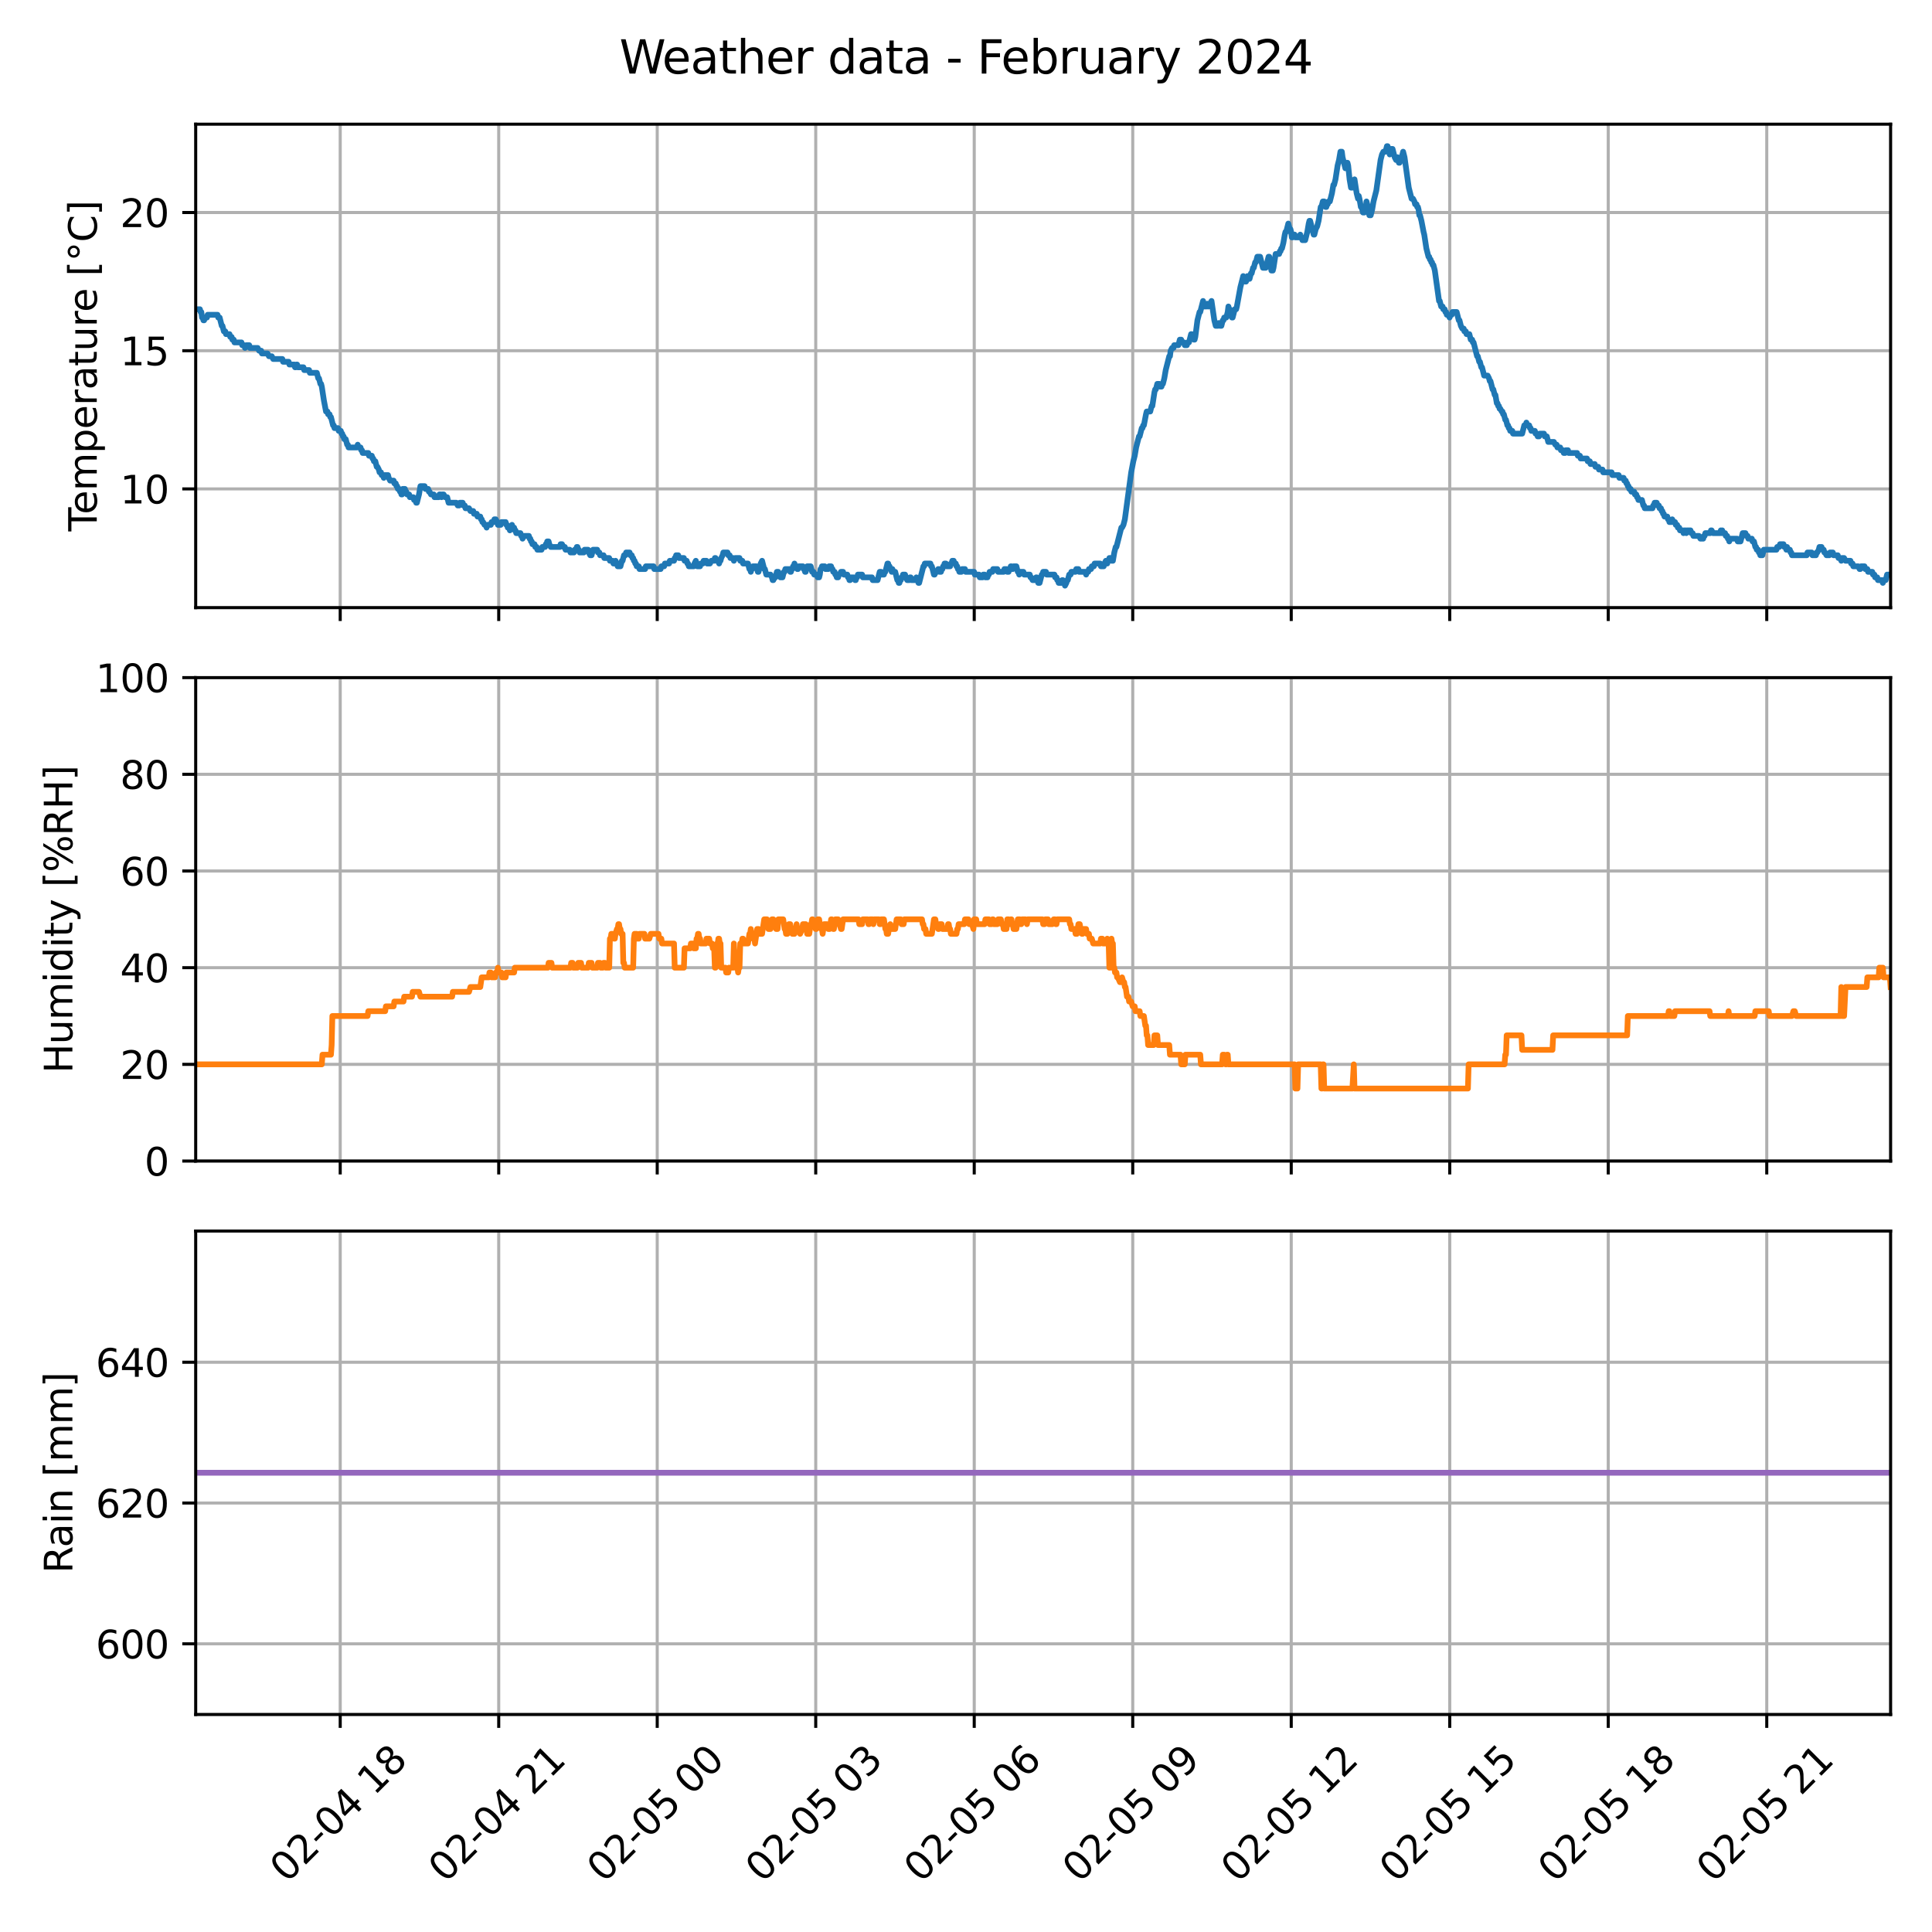 <?xml version="1.0" encoding="utf-8" standalone="no"?>
<!DOCTYPE svg PUBLIC "-//W3C//DTD SVG 1.1//EN"
  "http://www.w3.org/Graphics/SVG/1.1/DTD/svg11.dtd">
<svg xmlns:xlink="http://www.w3.org/1999/xlink" width="504pt" height="504pt" viewBox="0 0 504 504" xmlns="http://www.w3.org/2000/svg" version="1.1">
 <defs>
  <style type="text/css">*{stroke-linejoin: round; stroke-linecap: butt}</style>
 </defs>
 <g id="figure_1">
  <g id="patch_1">
   <path d="M 0 504 
L 504 504 
L 504 0 
L 0 0 
z
" style="fill: #ffffff"/>
  </g>
  <g id="axes_1">
   <g id="patch_2">
    <path d="M 51.05 158.511 
L 493.2 158.511 
L 493.2 32.4 
L 51.05 32.4 
z
" style="fill: #ffffff"/>
   </g>
   <g id="matplotlib.axis_1">
    <g id="xtick_1">
     <g id="line2d_1">
      <path d="M 88.753 158.511 
L 88.753 32.4 
" clip-path="url(#p2215fc7748)" style="fill: none; stroke: #b0b0b0; stroke-width: 0.8; stroke-linecap: square"/>
     </g>
     <g id="line2d_2">
      <defs>
       <path id="mbfef5f567f" d="M 0 0 
L 0 3.5 
" style="stroke: #000000; stroke-width: 0.8"/>
      </defs>
      <g>
       <use xlink:href="#mbfef5f567f" x="88.753" y="158.511" style="stroke: #000000; stroke-width: 0.8"/>
      </g>
     </g>
    </g>
    <g id="xtick_2">
     <g id="line2d_3">
      <path d="M 130.101 158.511 
L 130.101 32.4 
" clip-path="url(#p2215fc7748)" style="fill: none; stroke: #b0b0b0; stroke-width: 0.8; stroke-linecap: square"/>
     </g>
     <g id="line2d_4">
      <g>
       <use xlink:href="#mbfef5f567f" x="130.101" y="158.511" style="stroke: #000000; stroke-width: 0.8"/>
      </g>
     </g>
    </g>
    <g id="xtick_3">
     <g id="line2d_5">
      <path d="M 171.45 158.511 
L 171.45 32.4 
" clip-path="url(#p2215fc7748)" style="fill: none; stroke: #b0b0b0; stroke-width: 0.8; stroke-linecap: square"/>
     </g>
     <g id="line2d_6">
      <g>
       <use xlink:href="#mbfef5f567f" x="171.45" y="158.511" style="stroke: #000000; stroke-width: 0.8"/>
      </g>
     </g>
    </g>
    <g id="xtick_4">
     <g id="line2d_7">
      <path d="M 212.799 158.511 
L 212.799 32.4 
" clip-path="url(#p2215fc7748)" style="fill: none; stroke: #b0b0b0; stroke-width: 0.8; stroke-linecap: square"/>
     </g>
     <g id="line2d_8">
      <g>
       <use xlink:href="#mbfef5f567f" x="212.799" y="158.511" style="stroke: #000000; stroke-width: 0.8"/>
      </g>
     </g>
    </g>
    <g id="xtick_5">
     <g id="line2d_9">
      <path d="M 254.148 158.511 
L 254.148 32.4 
" clip-path="url(#p2215fc7748)" style="fill: none; stroke: #b0b0b0; stroke-width: 0.8; stroke-linecap: square"/>
     </g>
     <g id="line2d_10">
      <g>
       <use xlink:href="#mbfef5f567f" x="254.148" y="158.511" style="stroke: #000000; stroke-width: 0.8"/>
      </g>
     </g>
    </g>
    <g id="xtick_6">
     <g id="line2d_11">
      <path d="M 295.497 158.511 
L 295.497 32.4 
" clip-path="url(#p2215fc7748)" style="fill: none; stroke: #b0b0b0; stroke-width: 0.8; stroke-linecap: square"/>
     </g>
     <g id="line2d_12">
      <g>
       <use xlink:href="#mbfef5f567f" x="295.497" y="158.511" style="stroke: #000000; stroke-width: 0.8"/>
      </g>
     </g>
    </g>
    <g id="xtick_7">
     <g id="line2d_13">
      <path d="M 336.845 158.511 
L 336.845 32.4 
" clip-path="url(#p2215fc7748)" style="fill: none; stroke: #b0b0b0; stroke-width: 0.8; stroke-linecap: square"/>
     </g>
     <g id="line2d_14">
      <g>
       <use xlink:href="#mbfef5f567f" x="336.845" y="158.511" style="stroke: #000000; stroke-width: 0.8"/>
      </g>
     </g>
    </g>
    <g id="xtick_8">
     <g id="line2d_15">
      <path d="M 378.194 158.511 
L 378.194 32.4 
" clip-path="url(#p2215fc7748)" style="fill: none; stroke: #b0b0b0; stroke-width: 0.8; stroke-linecap: square"/>
     </g>
     <g id="line2d_16">
      <g>
       <use xlink:href="#mbfef5f567f" x="378.194" y="158.511" style="stroke: #000000; stroke-width: 0.8"/>
      </g>
     </g>
    </g>
    <g id="xtick_9">
     <g id="line2d_17">
      <path d="M 419.543 158.511 
L 419.543 32.4 
" clip-path="url(#p2215fc7748)" style="fill: none; stroke: #b0b0b0; stroke-width: 0.8; stroke-linecap: square"/>
     </g>
     <g id="line2d_18">
      <g>
       <use xlink:href="#mbfef5f567f" x="419.543" y="158.511" style="stroke: #000000; stroke-width: 0.8"/>
      </g>
     </g>
    </g>
    <g id="xtick_10">
     <g id="line2d_19">
      <path d="M 460.892 158.511 
L 460.892 32.4 
" clip-path="url(#p2215fc7748)" style="fill: none; stroke: #b0b0b0; stroke-width: 0.8; stroke-linecap: square"/>
     </g>
     <g id="line2d_20">
      <g>
       <use xlink:href="#mbfef5f567f" x="460.892" y="158.511" style="stroke: #000000; stroke-width: 0.8"/>
      </g>
     </g>
    </g>
   </g>
   <g id="matplotlib.axis_2">
    <g id="ytick_1">
     <g id="line2d_21">
      <path d="M 51.05 127.542 
L 493.2 127.542 
" clip-path="url(#p2215fc7748)" style="fill: none; stroke: #b0b0b0; stroke-width: 0.8; stroke-linecap: square"/>
     </g>
     <g id="line2d_22">
      <defs>
       <path id="m7c6fe789e4" d="M 0 0 
L -3.5 0 
" style="stroke: #000000; stroke-width: 0.8"/>
      </defs>
      <g>
       <use xlink:href="#m7c6fe789e4" x="51.05" y="127.542" style="stroke: #000000; stroke-width: 0.8"/>
      </g>
     </g>
     <g id="text_1">
      <!-- 10 -->
      <g transform="translate(31.325 131.341) scale(0.1 -0.1)">
       <defs>
        <path id="DejaVuSans-31" d="M 794 531 
L 1825 531 
L 1825 4091 
L 703 3866 
L 703 4441 
L 1819 4666 
L 2450 4666 
L 2450 531 
L 3481 531 
L 3481 0 
L 794 0 
L 794 531 
z
" transform="scale(0.016)"/>
        <path id="DejaVuSans-30" d="M 2034 4250 
Q 1547 4250 1301 3770 
Q 1056 3291 1056 2328 
Q 1056 1369 1301 889 
Q 1547 409 2034 409 
Q 2525 409 2770 889 
Q 3016 1369 3016 2328 
Q 3016 3291 2770 3770 
Q 2525 4250 2034 4250 
z
M 2034 4750 
Q 2819 4750 3233 4129 
Q 3647 3509 3647 2328 
Q 3647 1150 3233 529 
Q 2819 -91 2034 -91 
Q 1250 -91 836 529 
Q 422 1150 422 2328 
Q 422 3509 836 4129 
Q 1250 4750 2034 4750 
z
" transform="scale(0.016)"/>
       </defs>
       <use xlink:href="#DejaVuSans-31"/>
       <use xlink:href="#DejaVuSans-30" x="63.623"/>
      </g>
     </g>
    </g>
    <g id="ytick_2">
     <g id="line2d_23">
      <path d="M 51.05 91.49 
L 493.2 91.49 
" clip-path="url(#p2215fc7748)" style="fill: none; stroke: #b0b0b0; stroke-width: 0.8; stroke-linecap: square"/>
     </g>
     <g id="line2d_24">
      <g>
       <use xlink:href="#m7c6fe789e4" x="51.05" y="91.49" style="stroke: #000000; stroke-width: 0.8"/>
      </g>
     </g>
     <g id="text_2">
      <!-- 15 -->
      <g transform="translate(31.325 95.289) scale(0.1 -0.1)">
       <defs>
        <path id="DejaVuSans-35" d="M 691 4666 
L 3169 4666 
L 3169 4134 
L 1269 4134 
L 1269 2991 
Q 1406 3038 1543 3061 
Q 1681 3084 1819 3084 
Q 2600 3084 3056 2656 
Q 3513 2228 3513 1497 
Q 3513 744 3044 326 
Q 2575 -91 1722 -91 
Q 1428 -91 1123 -41 
Q 819 9 494 109 
L 494 744 
Q 775 591 1075 516 
Q 1375 441 1709 441 
Q 2250 441 2565 725 
Q 2881 1009 2881 1497 
Q 2881 1984 2565 2268 
Q 2250 2553 1709 2553 
Q 1456 2553 1204 2497 
Q 953 2441 691 2322 
L 691 4666 
z
" transform="scale(0.016)"/>
       </defs>
       <use xlink:href="#DejaVuSans-31"/>
       <use xlink:href="#DejaVuSans-35" x="63.623"/>
      </g>
     </g>
    </g>
    <g id="ytick_3">
     <g id="line2d_25">
      <path d="M 51.05 55.437 
L 493.2 55.437 
" clip-path="url(#p2215fc7748)" style="fill: none; stroke: #b0b0b0; stroke-width: 0.8; stroke-linecap: square"/>
     </g>
     <g id="line2d_26">
      <g>
       <use xlink:href="#m7c6fe789e4" x="51.05" y="55.437" style="stroke: #000000; stroke-width: 0.8"/>
      </g>
     </g>
     <g id="text_3">
      <!-- 20 -->
      <g transform="translate(31.325 59.237) scale(0.1 -0.1)">
       <defs>
        <path id="DejaVuSans-32" d="M 1228 531 
L 3431 531 
L 3431 0 
L 469 0 
L 469 531 
Q 828 903 1448 1529 
Q 2069 2156 2228 2338 
Q 2531 2678 2651 2914 
Q 2772 3150 2772 3378 
Q 2772 3750 2511 3984 
Q 2250 4219 1831 4219 
Q 1534 4219 1204 4116 
Q 875 4013 500 3803 
L 500 4441 
Q 881 4594 1212 4672 
Q 1544 4750 1819 4750 
Q 2544 4750 2975 4387 
Q 3406 4025 3406 3419 
Q 3406 3131 3298 2873 
Q 3191 2616 2906 2266 
Q 2828 2175 2409 1742 
Q 1991 1309 1228 531 
z
" transform="scale(0.016)"/>
       </defs>
       <use xlink:href="#DejaVuSans-32"/>
       <use xlink:href="#DejaVuSans-30" x="63.623"/>
      </g>
     </g>
    </g>
    <g id="text_4">
     <!-- Temperature [°C] -->
     <g transform="translate(25.245 138.607) rotate(-90) scale(0.1 -0.1)">
      <defs>
       <path id="DejaVuSans-54" d="M -19 4666 
L 3928 4666 
L 3928 4134 
L 2272 4134 
L 2272 0 
L 1638 0 
L 1638 4134 
L -19 4134 
L -19 4666 
z
" transform="scale(0.016)"/>
       <path id="DejaVuSans-65" d="M 3597 1894 
L 3597 1613 
L 953 1613 
Q 991 1019 1311 708 
Q 1631 397 2203 397 
Q 2534 397 2845 478 
Q 3156 559 3463 722 
L 3463 178 
Q 3153 47 2828 -22 
Q 2503 -91 2169 -91 
Q 1331 -91 842 396 
Q 353 884 353 1716 
Q 353 2575 817 3079 
Q 1281 3584 2069 3584 
Q 2775 3584 3186 3129 
Q 3597 2675 3597 1894 
z
M 3022 2063 
Q 3016 2534 2758 2815 
Q 2500 3097 2075 3097 
Q 1594 3097 1305 2825 
Q 1016 2553 972 2059 
L 3022 2063 
z
" transform="scale(0.016)"/>
       <path id="DejaVuSans-6d" d="M 3328 2828 
Q 3544 3216 3844 3400 
Q 4144 3584 4550 3584 
Q 5097 3584 5394 3201 
Q 5691 2819 5691 2113 
L 5691 0 
L 5113 0 
L 5113 2094 
Q 5113 2597 4934 2840 
Q 4756 3084 4391 3084 
Q 3944 3084 3684 2787 
Q 3425 2491 3425 1978 
L 3425 0 
L 2847 0 
L 2847 2094 
Q 2847 2600 2669 2842 
Q 2491 3084 2119 3084 
Q 1678 3084 1418 2786 
Q 1159 2488 1159 1978 
L 1159 0 
L 581 0 
L 581 3500 
L 1159 3500 
L 1159 2956 
Q 1356 3278 1631 3431 
Q 1906 3584 2284 3584 
Q 2666 3584 2933 3390 
Q 3200 3197 3328 2828 
z
" transform="scale(0.016)"/>
       <path id="DejaVuSans-70" d="M 1159 525 
L 1159 -1331 
L 581 -1331 
L 581 3500 
L 1159 3500 
L 1159 2969 
Q 1341 3281 1617 3432 
Q 1894 3584 2278 3584 
Q 2916 3584 3314 3078 
Q 3713 2572 3713 1747 
Q 3713 922 3314 415 
Q 2916 -91 2278 -91 
Q 1894 -91 1617 61 
Q 1341 213 1159 525 
z
M 3116 1747 
Q 3116 2381 2855 2742 
Q 2594 3103 2138 3103 
Q 1681 3103 1420 2742 
Q 1159 2381 1159 1747 
Q 1159 1113 1420 752 
Q 1681 391 2138 391 
Q 2594 391 2855 752 
Q 3116 1113 3116 1747 
z
" transform="scale(0.016)"/>
       <path id="DejaVuSans-72" d="M 2631 2963 
Q 2534 3019 2420 3045 
Q 2306 3072 2169 3072 
Q 1681 3072 1420 2755 
Q 1159 2438 1159 1844 
L 1159 0 
L 581 0 
L 581 3500 
L 1159 3500 
L 1159 2956 
Q 1341 3275 1631 3429 
Q 1922 3584 2338 3584 
Q 2397 3584 2469 3576 
Q 2541 3569 2628 3553 
L 2631 2963 
z
" transform="scale(0.016)"/>
       <path id="DejaVuSans-61" d="M 2194 1759 
Q 1497 1759 1228 1600 
Q 959 1441 959 1056 
Q 959 750 1161 570 
Q 1363 391 1709 391 
Q 2188 391 2477 730 
Q 2766 1069 2766 1631 
L 2766 1759 
L 2194 1759 
z
M 3341 1997 
L 3341 0 
L 2766 0 
L 2766 531 
Q 2569 213 2275 61 
Q 1981 -91 1556 -91 
Q 1019 -91 701 211 
Q 384 513 384 1019 
Q 384 1609 779 1909 
Q 1175 2209 1959 2209 
L 2766 2209 
L 2766 2266 
Q 2766 2663 2505 2880 
Q 2244 3097 1772 3097 
Q 1472 3097 1187 3025 
Q 903 2953 641 2809 
L 641 3341 
Q 956 3463 1253 3523 
Q 1550 3584 1831 3584 
Q 2591 3584 2966 3190 
Q 3341 2797 3341 1997 
z
" transform="scale(0.016)"/>
       <path id="DejaVuSans-74" d="M 1172 4494 
L 1172 3500 
L 2356 3500 
L 2356 3053 
L 1172 3053 
L 1172 1153 
Q 1172 725 1289 603 
Q 1406 481 1766 481 
L 2356 481 
L 2356 0 
L 1766 0 
Q 1100 0 847 248 
Q 594 497 594 1153 
L 594 3053 
L 172 3053 
L 172 3500 
L 594 3500 
L 594 4494 
L 1172 4494 
z
" transform="scale(0.016)"/>
       <path id="DejaVuSans-75" d="M 544 1381 
L 544 3500 
L 1119 3500 
L 1119 1403 
Q 1119 906 1312 657 
Q 1506 409 1894 409 
Q 2359 409 2629 706 
Q 2900 1003 2900 1516 
L 2900 3500 
L 3475 3500 
L 3475 0 
L 2900 0 
L 2900 538 
Q 2691 219 2414 64 
Q 2138 -91 1772 -91 
Q 1169 -91 856 284 
Q 544 659 544 1381 
z
M 1991 3584 
L 1991 3584 
z
" transform="scale(0.016)"/>
       <path id="DejaVuSans-20" transform="scale(0.016)"/>
       <path id="DejaVuSans-5b" d="M 550 4863 
L 1875 4863 
L 1875 4416 
L 1125 4416 
L 1125 -397 
L 1875 -397 
L 1875 -844 
L 550 -844 
L 550 4863 
z
" transform="scale(0.016)"/>
       <path id="DejaVuSans-b0" d="M 1600 4347 
Q 1350 4347 1178 4173 
Q 1006 4000 1006 3750 
Q 1006 3503 1178 3333 
Q 1350 3163 1600 3163 
Q 1850 3163 2022 3333 
Q 2194 3503 2194 3750 
Q 2194 3997 2020 4172 
Q 1847 4347 1600 4347 
z
M 1600 4750 
Q 1800 4750 1984 4673 
Q 2169 4597 2303 4453 
Q 2447 4313 2519 4134 
Q 2591 3956 2591 3750 
Q 2591 3338 2302 3052 
Q 2013 2766 1594 2766 
Q 1172 2766 890 3047 
Q 609 3328 609 3750 
Q 609 4169 896 4459 
Q 1184 4750 1600 4750 
z
" transform="scale(0.016)"/>
       <path id="DejaVuSans-43" d="M 4122 4306 
L 4122 3641 
Q 3803 3938 3442 4084 
Q 3081 4231 2675 4231 
Q 1875 4231 1450 3742 
Q 1025 3253 1025 2328 
Q 1025 1406 1450 917 
Q 1875 428 2675 428 
Q 3081 428 3442 575 
Q 3803 722 4122 1019 
L 4122 359 
Q 3791 134 3420 21 
Q 3050 -91 2638 -91 
Q 1578 -91 968 557 
Q 359 1206 359 2328 
Q 359 3453 968 4101 
Q 1578 4750 2638 4750 
Q 3056 4750 3426 4639 
Q 3797 4528 4122 4306 
z
" transform="scale(0.016)"/>
       <path id="DejaVuSans-5d" d="M 1947 4863 
L 1947 -844 
L 622 -844 
L 622 -397 
L 1369 -397 
L 1369 4416 
L 622 4416 
L 622 4863 
L 1947 4863 
z
" transform="scale(0.016)"/>
      </defs>
      <use xlink:href="#DejaVuSans-54"/>
      <use xlink:href="#DejaVuSans-65" x="44.084"/>
      <use xlink:href="#DejaVuSans-6d" x="105.607"/>
      <use xlink:href="#DejaVuSans-70" x="203.02"/>
      <use xlink:href="#DejaVuSans-65" x="266.496"/>
      <use xlink:href="#DejaVuSans-72" x="328.02"/>
      <use xlink:href="#DejaVuSans-61" x="369.133"/>
      <use xlink:href="#DejaVuSans-74" x="430.412"/>
      <use xlink:href="#DejaVuSans-75" x="469.621"/>
      <use xlink:href="#DejaVuSans-72" x="533"/>
      <use xlink:href="#DejaVuSans-65" x="571.863"/>
      <use xlink:href="#DejaVuSans-20" x="633.387"/>
      <use xlink:href="#DejaVuSans-5b" x="665.174"/>
      <use xlink:href="#DejaVuSans-b0" x="704.188"/>
      <use xlink:href="#DejaVuSans-43" x="754.188"/>
      <use xlink:href="#DejaVuSans-5d" x="824.012"/>
     </g>
    </g>
   </g>
   <g id="line2d_27">
    <path d="M 51.05 80.674 
L 52.153 80.674 
L 52.337 81.395 
L 52.52 81.395 
L 52.704 82.837 
L 52.888 82.837 
L 53.072 83.558 
L 53.255 83.558 
L 53.44 82.837 
L 53.99 82.837 
L 54.175 82.116 
L 56.748 82.116 
L 56.931 82.837 
L 57.3 82.837 
L 57.85 85 
L 58.033 85 
L 58.401 86.442 
L 58.768 86.442 
L 58.953 87.163 
L 59.871 87.163 
L 60.056 87.884 
L 60.423 87.884 
L 60.608 88.605 
L 60.974 88.605 
L 61.158 89.327 
L 62.995 89.327 
L 63.179 90.048 
L 63.73 90.048 
L 63.914 90.769 
L 64.281 90.048 
L 65.017 90.048 
L 65.201 90.769 
L 67.222 90.769 
L 67.591 91.49 
L 68.141 91.49 
L 68.324 92.211 
L 69.794 92.211 
L 70.162 92.932 
L 70.898 92.932 
L 71.265 93.653 
L 73.654 93.653 
L 73.837 94.374 
L 75.308 94.374 
L 75.492 95.095 
L 76.778 95.095 
L 76.962 95.816 
L 77.145 95.816 
L 77.329 95.095 
L 77.513 95.095 
L 77.697 95.816 
L 79.167 95.816 
L 79.35 96.537 
L 80.637 96.537 
L 80.821 97.258 
L 82.658 97.258 
L 83.026 98.7 
L 83.21 98.7 
L 83.578 100.142 
L 83.761 100.142 
L 83.945 100.863 
L 84.496 104.468 
L 85.048 107.353 
L 85.415 107.353 
L 85.599 108.074 
L 85.966 108.074 
L 86.15 108.795 
L 86.334 108.795 
L 86.885 110.958 
L 87.069 110.958 
L 87.253 111.679 
L 88.173 111.679 
L 88.355 112.4 
L 88.906 112.4 
L 89.09 113.121 
L 89.274 113.121 
L 89.458 113.842 
L 89.642 113.842 
L 89.826 114.563 
L 90.193 114.563 
L 90.561 116.005 
L 90.744 116.005 
L 90.928 116.726 
L 93.134 116.726 
L 93.317 116.005 
L 93.501 116.726 
L 94.052 116.726 
L 94.236 117.447 
L 94.42 117.447 
L 94.604 118.168 
L 96.074 118.168 
L 96.257 118.889 
L 96.992 118.889 
L 97.177 119.61 
L 97.36 119.61 
L 97.544 120.331 
L 97.912 120.331 
L 98.279 121.774 
L 98.464 121.774 
L 98.83 122.495 
L 99.014 123.216 
L 99.382 123.216 
L 99.565 123.937 
L 99.933 123.937 
L 100.117 124.658 
L 100.3 123.937 
L 101.22 123.937 
L 101.403 124.658 
L 101.77 125.379 
L 102.69 125.379 
L 102.873 126.1 
L 103.24 126.1 
L 103.425 126.821 
L 103.608 126.821 
L 103.792 127.542 
L 104.16 127.542 
L 104.343 128.263 
L 104.527 128.263 
L 104.711 128.984 
L 104.895 128.984 
L 105.078 127.542 
L 105.629 127.542 
L 105.813 128.263 
L 105.997 128.263 
L 106.181 128.984 
L 106.733 128.984 
L 106.916 129.705 
L 107.835 129.705 
L 108.018 130.426 
L 108.386 130.426 
L 108.57 131.147 
L 108.755 131.147 
L 109.305 128.984 
L 109.673 126.821 
L 110.776 126.821 
L 110.959 127.542 
L 111.694 127.542 
L 111.878 128.263 
L 112.061 128.263 
L 112.43 128.984 
L 113.164 128.984 
L 113.348 129.705 
L 114.451 129.705 
L 114.634 128.984 
L 115.002 128.984 
L 115.186 129.705 
L 115.369 128.984 
L 115.738 128.984 
L 116.104 129.705 
L 116.656 129.705 
L 117.023 131.147 
L 119.045 131.147 
L 119.412 131.868 
L 119.78 131.868 
L 119.964 131.147 
L 120.699 131.147 
L 120.882 131.868 
L 121.25 131.868 
L 121.435 132.589 
L 122.353 132.589 
L 122.721 133.31 
L 123.455 133.31 
L 123.639 134.031 
L 124.374 134.031 
L 124.558 134.752 
L 125.293 134.752 
L 125.477 135.473 
L 125.66 135.473 
L 125.844 136.194 
L 126.029 136.194 
L 126.395 136.916 
L 126.763 136.916 
L 126.947 137.637 
L 127.131 136.916 
L 128.05 136.916 
L 128.233 136.194 
L 128.785 136.194 
L 128.968 135.473 
L 129.336 135.473 
L 129.704 136.194 
L 129.887 136.916 
L 130.623 136.916 
L 130.806 136.194 
L 131.909 136.194 
L 132.093 136.916 
L 132.276 136.916 
L 132.46 137.637 
L 132.828 137.637 
L 133.012 138.358 
L 133.195 137.637 
L 133.379 137.637 
L 133.563 136.916 
L 133.746 137.637 
L 134.114 137.637 
L 134.298 138.358 
L 134.481 138.358 
L 134.665 139.079 
L 135.768 139.079 
L 135.951 139.8 
L 136.136 139.8 
L 136.32 140.521 
L 136.687 139.8 
L 137.973 139.8 
L 138.157 140.521 
L 138.341 140.521 
L 138.524 141.242 
L 138.708 141.242 
L 138.892 141.963 
L 139.444 141.963 
L 139.627 142.684 
L 139.996 142.684 
L 140.178 143.405 
L 141.281 143.405 
L 141.465 142.684 
L 142.2 142.684 
L 142.384 141.963 
L 142.567 141.963 
L 142.751 141.242 
L 143.119 141.242 
L 143.304 141.963 
L 143.67 142.684 
L 146.059 142.684 
L 146.243 141.963 
L 146.61 141.963 
L 146.978 142.684 
L 147.345 142.684 
L 147.529 143.405 
L 148.632 143.405 
L 148.815 144.126 
L 149.735 144.126 
L 149.918 143.405 
L 150.287 143.405 
L 150.469 142.684 
L 150.653 142.684 
L 150.837 143.405 
L 151.021 143.405 
L 151.205 144.126 
L 152.308 144.126 
L 152.491 143.405 
L 153.41 143.405 
L 153.595 144.126 
L 153.961 144.847 
L 154.328 144.847 
L 154.696 143.405 
L 155.799 143.405 
L 155.983 144.126 
L 156.35 144.126 
L 156.534 144.847 
L 157.453 144.847 
L 157.636 145.568 
L 158.923 145.568 
L 159.107 146.289 
L 159.842 146.289 
L 160.026 147.01 
L 160.393 147.01 
L 160.578 146.289 
L 160.944 147.01 
L 161.129 147.731 
L 161.864 147.731 
L 162.231 146.289 
L 162.414 146.289 
L 162.782 144.847 
L 163.149 144.847 
L 163.334 144.126 
L 164.252 144.126 
L 164.436 144.847 
L 164.804 144.847 
L 164.987 145.568 
L 165.171 145.568 
L 165.355 146.289 
L 165.539 146.289 
L 165.722 147.01 
L 165.907 147.01 
L 166.09 147.731 
L 166.642 147.731 
L 166.825 148.452 
L 168.295 148.452 
L 168.479 147.731 
L 170.5 147.731 
L 170.685 148.452 
L 172.338 148.452 
L 172.522 147.731 
L 173.257 147.731 
L 173.441 147.01 
L 174.544 147.01 
L 174.727 146.289 
L 175.83 146.289 
L 176.013 145.568 
L 176.198 145.568 
L 176.381 144.847 
L 176.933 144.847 
L 177.116 145.568 
L 178.403 145.568 
L 178.586 146.289 
L 179.138 146.289 
L 179.321 147.01 
L 179.506 147.01 
L 179.689 147.731 
L 180.976 147.731 
L 181.159 147.01 
L 181.526 146.289 
L 181.894 147.731 
L 182.629 147.731 
L 182.813 147.01 
L 183.364 147.01 
L 183.549 146.289 
L 184.284 146.289 
L 184.467 147.01 
L 185.202 147.01 
L 185.569 146.289 
L 186.305 146.289 
L 186.489 145.568 
L 186.672 145.568 
L 186.856 146.289 
L 187.407 146.289 
L 187.591 147.01 
L 187.775 146.289 
L 187.959 146.289 
L 188.144 145.568 
L 188.51 144.847 
L 188.694 144.126 
L 189.797 144.126 
L 189.98 144.847 
L 190.347 144.847 
L 190.532 145.568 
L 191.267 145.568 
L 191.45 146.289 
L 191.819 145.568 
L 192.92 145.568 
L 193.105 146.289 
L 193.655 146.289 
L 193.84 147.01 
L 195.127 147.01 
L 195.493 148.452 
L 195.677 148.452 
L 195.861 149.173 
L 196.045 148.452 
L 196.228 148.452 
L 196.412 147.731 
L 197.331 147.731 
L 197.698 149.173 
L 197.883 149.173 
L 198.433 147.01 
L 198.801 146.289 
L 199.353 148.452 
L 199.536 148.452 
L 199.904 149.894 
L 201.006 149.894 
L 201.374 150.615 
L 201.558 151.336 
L 201.741 151.336 
L 202.11 150.615 
L 202.293 150.615 
L 202.661 149.173 
L 203.028 149.173 
L 203.211 149.894 
L 203.396 149.894 
L 203.579 150.615 
L 204.131 150.615 
L 204.498 149.173 
L 204.682 149.173 
L 204.866 148.452 
L 205.968 148.452 
L 206.152 149.173 
L 206.336 149.173 
L 206.519 148.452 
L 206.703 148.452 
L 206.887 147.731 
L 207.071 147.731 
L 207.254 147.01 
L 207.439 147.731 
L 207.806 147.731 
L 207.989 148.452 
L 208.174 148.452 
L 208.357 147.731 
L 209.46 147.731 
L 209.644 148.452 
L 209.827 148.452 
L 210.011 149.173 
L 210.195 149.173 
L 210.562 147.731 
L 211.482 147.731 
L 211.849 149.173 
L 212.217 149.173 
L 212.401 149.894 
L 213.135 149.894 
L 213.319 150.615 
L 213.687 150.615 
L 213.87 149.894 
L 214.054 148.452 
L 214.238 148.452 
L 214.422 147.731 
L 215.157 147.731 
L 215.34 148.452 
L 216.075 148.452 
L 216.26 147.731 
L 216.81 147.731 
L 216.994 148.452 
L 217.178 148.452 
L 217.362 149.173 
L 217.73 149.173 
L 217.913 149.894 
L 218.097 149.894 
L 218.281 150.615 
L 218.648 150.615 
L 218.832 149.894 
L 219.016 149.894 
L 219.384 149.173 
L 219.935 149.173 
L 220.118 149.894 
L 221.038 149.894 
L 221.221 150.615 
L 221.405 150.615 
L 221.588 151.336 
L 221.773 151.336 
L 221.956 150.615 
L 222.692 150.615 
L 223.059 151.336 
L 223.243 151.336 
L 223.426 150.615 
L 223.61 150.615 
L 223.794 149.894 
L 224.896 149.894 
L 225.081 150.615 
L 227.469 150.615 
L 227.654 151.336 
L 228.939 151.336 
L 229.491 149.173 
L 229.858 149.173 
L 230.042 149.894 
L 230.594 149.894 
L 230.777 149.173 
L 230.961 149.173 
L 231.512 147.01 
L 231.696 147.01 
L 231.88 147.731 
L 232.064 147.731 
L 232.247 148.452 
L 232.431 148.452 
L 232.615 149.173 
L 232.799 148.452 
L 232.984 149.173 
L 233.534 149.173 
L 234.085 151.336 
L 234.269 151.336 
L 234.452 152.057 
L 234.637 152.057 
L 234.82 151.336 
L 235.004 151.336 
L 235.187 150.615 
L 235.372 150.615 
L 235.555 149.894 
L 236.107 149.894 
L 236.29 150.615 
L 236.659 151.336 
L 237.21 151.336 
L 237.393 150.615 
L 237.577 150.615 
L 237.76 151.336 
L 238.863 151.336 
L 239.047 150.615 
L 239.23 151.336 
L 239.415 151.336 
L 239.598 152.057 
L 239.782 152.057 
L 240.885 147.731 
L 241.068 147.731 
L 241.252 147.01 
L 242.723 147.01 
L 242.906 147.731 
L 243.09 147.731 
L 243.642 149.894 
L 243.825 149.894 
L 244.008 149.173 
L 244.56 149.173 
L 244.743 148.452 
L 244.928 148.452 
L 245.111 149.173 
L 245.479 149.173 
L 245.663 148.452 
L 245.846 148.452 
L 246.03 147.731 
L 246.214 147.731 
L 246.398 147.01 
L 246.766 147.01 
L 246.95 147.731 
L 247.868 147.731 
L 248.051 147.01 
L 248.236 147.01 
L 248.419 146.289 
L 248.786 146.289 
L 248.971 147.01 
L 249.339 147.01 
L 249.521 147.731 
L 249.706 147.731 
L 249.889 148.452 
L 250.073 148.452 
L 250.258 149.173 
L 250.808 149.173 
L 250.992 148.452 
L 251.727 148.452 
L 251.911 149.173 
L 254.116 149.173 
L 254.3 149.894 
L 255.402 149.894 
L 255.587 150.615 
L 256.322 150.615 
L 256.505 149.894 
L 256.872 149.894 
L 257.057 150.615 
L 257.607 150.615 
L 257.792 149.894 
L 257.975 149.894 
L 258.159 149.173 
L 258.894 149.173 
L 259.078 148.452 
L 260.18 148.452 
L 260.364 149.173 
L 261.835 149.173 
L 262.018 148.452 
L 262.57 148.452 
L 262.753 149.173 
L 263.12 149.173 
L 263.305 148.452 
L 263.488 148.452 
L 263.672 147.731 
L 263.856 147.731 
L 264.04 148.452 
L 264.224 148.452 
L 264.407 147.731 
L 265.143 147.731 
L 265.51 149.173 
L 265.693 149.173 
L 265.877 149.894 
L 266.061 149.173 
L 266.98 149.173 
L 267.163 149.894 
L 268.634 149.894 
L 268.818 150.615 
L 269.001 150.615 
L 269.369 151.336 
L 270.104 151.336 
L 270.288 150.615 
L 270.471 150.615 
L 270.839 152.057 
L 271.208 152.057 
L 271.758 149.894 
L 271.941 149.894 
L 272.126 149.173 
L 272.861 149.173 
L 273.044 149.894 
L 275.066 149.894 
L 275.249 150.615 
L 275.617 150.615 
L 275.801 151.336 
L 275.984 151.336 
L 276.169 152.057 
L 276.904 152.057 
L 277.088 151.336 
L 277.271 151.336 
L 277.455 152.057 
L 277.639 152.057 
L 277.822 152.779 
L 278.19 152.057 
L 278.374 151.336 
L 278.557 151.336 
L 278.925 149.894 
L 279.292 149.894 
L 279.477 149.173 
L 280.579 149.173 
L 280.762 148.452 
L 281.314 148.452 
L 281.499 149.173 
L 283.152 149.173 
L 283.335 149.894 
L 283.52 149.173 
L 283.887 149.173 
L 284.07 148.452 
L 284.622 148.452 
L 284.807 147.731 
L 285.357 147.731 
L 285.54 147.01 
L 287.011 147.01 
L 287.195 147.731 
L 287.93 147.731 
L 288.113 147.01 
L 288.482 146.289 
L 288.665 146.289 
L 288.848 147.01 
L 289.033 146.289 
L 289.216 146.289 
L 289.4 145.568 
L 289.768 145.568 
L 289.951 146.289 
L 290.318 146.289 
L 290.686 144.126 
L 291.054 142.684 
L 291.238 142.684 
L 292.524 137.637 
L 292.708 137.637 
L 293.076 136.916 
L 293.443 135.473 
L 295.096 123.216 
L 295.648 120.331 
L 296.016 118.889 
L 296.384 116.726 
L 297.119 113.842 
L 297.302 113.842 
L 297.854 111.679 
L 298.037 111.679 
L 298.221 110.958 
L 298.404 110.958 
L 298.956 108.074 
L 299.139 107.353 
L 300.059 107.353 
L 300.426 105.911 
L 300.61 105.911 
L 301.162 102.305 
L 301.345 101.584 
L 301.529 101.584 
L 301.897 100.142 
L 302.447 100.142 
L 302.632 100.863 
L 302.999 100.863 
L 303.182 100.142 
L 303.367 100.142 
L 303.734 98.7 
L 304.102 96.537 
L 305.02 92.932 
L 305.205 92.932 
L 305.388 91.49 
L 305.757 90.769 
L 306.123 90.769 
L 306.307 90.048 
L 307.41 90.048 
L 307.777 88.605 
L 308.145 88.605 
L 308.328 89.327 
L 308.88 89.327 
L 309.064 90.048 
L 309.615 90.048 
L 309.798 89.327 
L 310.166 89.327 
L 310.718 87.163 
L 310.901 87.163 
L 311.085 87.884 
L 311.268 87.884 
L 311.453 88.605 
L 311.636 88.605 
L 311.82 87.884 
L 312.372 83.558 
L 312.923 81.395 
L 313.106 81.395 
L 313.841 78.511 
L 314.209 79.953 
L 314.76 79.953 
L 314.944 79.232 
L 315.128 79.953 
L 315.311 79.953 
L 315.496 79.232 
L 315.679 79.232 
L 316.047 78.511 
L 316.781 83.558 
L 317.149 85 
L 317.701 85 
L 317.884 84.279 
L 318.068 84.279 
L 318.251 85 
L 318.619 85 
L 318.986 83.558 
L 319.171 83.558 
L 319.355 82.837 
L 319.906 82.837 
L 320.274 81.395 
L 320.457 79.953 
L 320.641 80.674 
L 320.824 80.674 
L 321.376 82.837 
L 321.559 82.837 
L 322.111 80.674 
L 322.479 80.674 
L 322.662 79.953 
L 323.582 74.906 
L 324.317 72.021 
L 324.5 72.742 
L 324.684 72.742 
L 324.867 73.464 
L 325.052 73.464 
L 325.419 72.021 
L 325.602 72.742 
L 325.97 72.742 
L 326.338 71.3 
L 326.521 71.3 
L 326.889 69.858 
L 327.072 69.858 
L 327.44 68.416 
L 327.624 68.416 
L 327.992 66.974 
L 328.727 66.974 
L 329.462 69.858 
L 330.197 69.858 
L 330.932 66.974 
L 331.115 66.974 
L 331.667 70.579 
L 332.035 70.579 
L 332.218 69.858 
L 332.77 66.253 
L 333.688 66.253 
L 333.873 65.532 
L 334.056 65.532 
L 334.24 64.811 
L 334.423 64.811 
L 334.791 63.369 
L 335.158 61.206 
L 335.343 60.485 
L 335.526 60.485 
L 336.078 58.322 
L 336.445 59.764 
L 336.63 59.764 
L 336.812 60.485 
L 336.996 61.927 
L 337.18 61.927 
L 337.363 61.206 
L 337.731 61.206 
L 337.915 61.927 
L 339.018 61.927 
L 339.201 61.206 
L 339.386 61.927 
L 339.569 61.927 
L 339.753 62.648 
L 340.488 62.648 
L 341.039 60.485 
L 341.406 58.322 
L 341.591 57.601 
L 341.774 57.601 
L 342.693 61.206 
L 342.876 61.206 
L 343.244 59.764 
L 343.613 59.043 
L 343.979 57.601 
L 344.531 53.995 
L 344.714 53.995 
L 345.082 52.553 
L 345.449 52.553 
L 345.817 53.995 
L 346.001 53.995 
L 346.184 53.274 
L 346.369 53.274 
L 346.552 52.553 
L 346.921 52.553 
L 347.471 50.39 
L 347.839 48.227 
L 348.022 48.227 
L 348.39 46.785 
L 348.942 43.18 
L 349.309 41.738 
L 349.676 39.574 
L 350.044 39.574 
L 350.227 41.016 
L 350.962 43.901 
L 351.33 42.459 
L 351.514 42.459 
L 351.697 43.18 
L 352.065 46.785 
L 352.432 48.948 
L 352.8 48.948 
L 353.352 46.785 
L 353.904 50.39 
L 354.27 51.832 
L 354.455 51.111 
L 354.638 51.832 
L 355.005 53.995 
L 355.19 53.995 
L 355.557 55.437 
L 355.925 55.437 
L 356.292 53.995 
L 356.475 52.553 
L 356.843 53.995 
L 357.212 56.158 
L 357.578 56.158 
L 357.946 54.716 
L 358.313 52.553 
L 359.048 49.669 
L 360.151 41.738 
L 360.518 40.295 
L 360.887 39.574 
L 361.438 39.574 
L 361.805 38.132 
L 361.988 38.132 
L 362.54 40.295 
L 362.908 38.853 
L 363.275 38.853 
L 363.826 41.016 
L 364.195 41.738 
L 364.377 41.738 
L 364.561 41.016 
L 364.929 42.459 
L 365.113 42.459 
L 365.296 41.738 
L 365.481 41.738 
L 366.031 39.574 
L 366.399 41.016 
L 367.503 48.948 
L 368.237 51.832 
L 368.604 51.832 
L 368.972 52.553 
L 369.156 53.274 
L 369.523 53.274 
L 369.707 53.995 
L 369.891 53.995 
L 370.074 54.716 
L 370.259 56.158 
L 370.442 56.158 
L 370.809 57.601 
L 371.361 60.485 
L 371.544 61.206 
L 372.096 64.811 
L 372.647 66.974 
L 372.832 66.974 
L 373.015 67.695 
L 373.199 67.695 
L 373.382 68.416 
L 373.566 68.416 
L 373.75 69.137 
L 373.934 69.137 
L 374.302 70.579 
L 375.404 78.511 
L 375.587 78.511 
L 375.955 79.953 
L 376.322 79.953 
L 376.507 80.674 
L 376.874 80.674 
L 377.059 81.395 
L 377.242 81.395 
L 377.425 82.116 
L 377.794 82.116 
L 378.16 82.837 
L 378.344 82.116 
L 378.712 82.116 
L 378.895 81.395 
L 379.998 81.395 
L 380.55 83.558 
L 380.733 83.558 
L 381.1 85 
L 381.469 85.721 
L 381.835 85.721 
L 382.02 86.442 
L 382.387 86.442 
L 382.571 87.163 
L 383.306 87.163 
L 383.673 88.605 
L 384.041 88.605 
L 384.225 89.327 
L 384.408 89.327 
L 385.328 92.932 
L 385.511 92.932 
L 385.878 94.374 
L 386.063 94.374 
L 386.43 95.816 
L 386.613 95.816 
L 387.165 97.979 
L 388.085 97.979 
L 388.451 98.7 
L 388.635 99.421 
L 388.819 99.421 
L 389.371 101.584 
L 389.554 101.584 
L 389.921 103.026 
L 390.106 103.026 
L 390.473 105.19 
L 390.656 105.19 
L 390.841 105.911 
L 391.024 105.911 
L 391.208 106.632 
L 391.391 106.632 
L 391.76 107.353 
L 391.943 107.353 
L 392.127 108.074 
L 392.311 108.074 
L 392.679 109.516 
L 392.862 109.516 
L 393.229 110.958 
L 393.414 110.958 
L 393.597 111.679 
L 393.781 111.679 
L 393.964 112.4 
L 394.516 112.4 
L 394.699 113.121 
L 397.089 113.121 
L 397.64 110.958 
L 398.007 110.958 
L 398.192 110.237 
L 398.375 110.958 
L 398.926 110.958 
L 399.11 111.679 
L 399.294 111.679 
L 399.477 112.4 
L 400.396 112.4 
L 400.58 113.121 
L 400.948 113.121 
L 401.132 113.842 
L 401.499 113.842 
L 401.683 113.121 
L 402.785 113.121 
L 402.97 113.842 
L 403.52 113.842 
L 403.888 115.284 
L 405.359 115.284 
L 405.726 116.005 
L 406.093 116.005 
L 406.277 116.726 
L 407.013 116.726 
L 407.196 117.447 
L 407.748 117.447 
L 407.931 118.168 
L 408.298 118.168 
L 408.483 117.447 
L 409.035 117.447 
L 409.217 118.168 
L 411.423 118.168 
L 411.606 118.889 
L 412.158 118.889 
L 412.343 119.61 
L 413.996 119.61 
L 414.179 120.331 
L 414.731 120.331 
L 414.914 121.053 
L 416.017 121.053 
L 416.201 121.774 
L 416.936 121.774 
L 417.119 122.495 
L 418.039 122.495 
L 418.222 123.216 
L 420.427 123.216 
L 420.611 123.937 
L 422.265 123.937 
L 422.449 124.658 
L 423.552 124.658 
L 423.735 125.379 
L 424.102 125.379 
L 424.287 126.1 
L 424.47 126.1 
L 424.654 126.821 
L 424.838 126.821 
L 425.022 127.542 
L 425.389 127.542 
L 425.573 128.263 
L 426.308 128.263 
L 426.492 128.984 
L 426.86 128.984 
L 427.043 129.705 
L 427.227 129.705 
L 427.41 130.426 
L 428.33 130.426 
L 428.697 131.868 
L 428.88 131.868 
L 429.065 132.589 
L 431.086 132.589 
L 431.27 131.868 
L 431.453 131.868 
L 431.637 131.147 
L 432.188 131.147 
L 432.373 131.868 
L 432.74 131.868 
L 432.925 132.589 
L 433.291 132.589 
L 433.475 133.31 
L 433.658 133.31 
L 433.843 134.031 
L 434.026 134.031 
L 434.21 134.752 
L 434.945 134.752 
L 435.129 135.473 
L 435.313 135.473 
L 435.496 136.194 
L 436.048 136.194 
L 436.231 135.473 
L 436.6 136.194 
L 436.966 136.194 
L 437.151 136.916 
L 437.518 136.916 
L 437.701 137.637 
L 438.069 137.637 
L 438.253 138.358 
L 438.989 138.358 
L 439.172 139.079 
L 439.356 138.358 
L 439.723 138.358 
L 439.908 139.079 
L 440.09 138.358 
L 441.009 138.358 
L 441.194 139.079 
L 441.561 139.079 
L 441.744 139.8 
L 443.214 139.8 
L 443.582 140.521 
L 444.317 140.521 
L 444.501 139.8 
L 444.685 139.8 
L 444.869 139.079 
L 446.155 139.079 
L 446.339 138.358 
L 446.522 138.358 
L 446.891 139.079 
L 448.728 139.079 
L 448.912 138.358 
L 449.095 139.079 
L 449.279 138.358 
L 449.463 139.079 
L 450.015 139.079 
L 450.199 139.8 
L 450.565 139.8 
L 450.75 140.521 
L 450.933 140.521 
L 451.117 141.242 
L 451.3 140.521 
L 453.138 140.521 
L 453.323 141.242 
L 454.057 141.242 
L 454.608 139.079 
L 455.343 139.079 
L 455.528 139.8 
L 455.895 139.8 
L 456.078 140.521 
L 456.998 140.521 
L 457.183 141.242 
L 457.549 141.242 
L 457.916 142.684 
L 458.1 142.684 
L 458.284 143.405 
L 458.651 143.405 
L 458.836 144.126 
L 459.019 144.126 
L 459.203 144.847 
L 459.754 144.847 
L 460.121 143.405 
L 463.429 143.405 
L 463.614 142.684 
L 464.166 142.684 
L 464.348 141.963 
L 465.267 141.963 
L 465.451 142.684 
L 465.819 142.684 
L 466.002 143.405 
L 466.186 142.684 
L 466.369 143.405 
L 466.922 143.405 
L 467.105 144.126 
L 467.289 144.126 
L 467.474 144.847 
L 471.332 144.847 
L 471.515 144.126 
L 472.618 144.126 
L 472.802 144.847 
L 473.72 144.847 
L 473.905 144.126 
L 474.088 144.126 
L 474.457 143.405 
L 474.639 142.684 
L 475.19 142.684 
L 475.375 143.405 
L 475.743 143.405 
L 475.926 144.126 
L 476.11 144.126 
L 476.477 144.847 
L 477.213 144.847 
L 477.396 144.126 
L 478.131 144.126 
L 478.315 144.847 
L 479.418 144.847 
L 479.601 145.568 
L 480.153 145.568 
L 480.336 146.289 
L 480.521 145.568 
L 481.071 145.568 
L 481.44 146.289 
L 482.726 146.289 
L 482.909 147.01 
L 483.276 147.01 
L 483.461 147.731 
L 484.748 147.731 
L 485.114 148.452 
L 485.299 148.452 
L 485.482 147.731 
L 486.401 147.731 
L 486.584 148.452 
L 487.136 148.452 
L 487.319 149.173 
L 488.422 149.173 
L 488.606 149.894 
L 488.974 149.894 
L 489.157 150.615 
L 489.709 150.615 
L 489.892 151.336 
L 490.995 151.336 
L 491.179 152.057 
L 491.362 151.336 
L 491.914 151.336 
L 492.282 149.894 
L 493.2 149.894 
L 493.2 149.894 
" clip-path="url(#p2215fc7748)" style="fill: none; stroke: #1f77b4; stroke-width: 1.5; stroke-linecap: square"/>
   </g>
   <g id="patch_3">
    <path d="M 51.05 158.511 
L 51.05 32.4 
" style="fill: none; stroke: #000000; stroke-width: 0.8; stroke-linejoin: miter; stroke-linecap: square"/>
   </g>
   <g id="patch_4">
    <path d="M 493.2 158.511 
L 493.2 32.4 
" style="fill: none; stroke: #000000; stroke-width: 0.8; stroke-linejoin: miter; stroke-linecap: square"/>
   </g>
   <g id="patch_5">
    <path d="M 51.05 158.511 
L 493.2 158.511 
" style="fill: none; stroke: #000000; stroke-width: 0.8; stroke-linejoin: miter; stroke-linecap: square"/>
   </g>
   <g id="patch_6">
    <path d="M 51.05 32.4 
L 493.2 32.4 
" style="fill: none; stroke: #000000; stroke-width: 0.8; stroke-linejoin: miter; stroke-linecap: square"/>
   </g>
  </g>
  <g id="axes_2">
   <g id="patch_7">
    <path d="M 51.05 302.882 
L 493.2 302.882 
L 493.2 176.771 
L 51.05 176.771 
z
" style="fill: #ffffff"/>
   </g>
   <g id="matplotlib.axis_3">
    <g id="xtick_11">
     <g id="line2d_28">
      <path d="M 88.753 302.882 
L 88.753 176.771 
" clip-path="url(#p72cf03756c)" style="fill: none; stroke: #b0b0b0; stroke-width: 0.8; stroke-linecap: square"/>
     </g>
     <g id="line2d_29">
      <g>
       <use xlink:href="#mbfef5f567f" x="88.753" y="302.882" style="stroke: #000000; stroke-width: 0.8"/>
      </g>
     </g>
    </g>
    <g id="xtick_12">
     <g id="line2d_30">
      <path d="M 130.101 302.882 
L 130.101 176.771 
" clip-path="url(#p72cf03756c)" style="fill: none; stroke: #b0b0b0; stroke-width: 0.8; stroke-linecap: square"/>
     </g>
     <g id="line2d_31">
      <g>
       <use xlink:href="#mbfef5f567f" x="130.101" y="302.882" style="stroke: #000000; stroke-width: 0.8"/>
      </g>
     </g>
    </g>
    <g id="xtick_13">
     <g id="line2d_32">
      <path d="M 171.45 302.882 
L 171.45 176.771 
" clip-path="url(#p72cf03756c)" style="fill: none; stroke: #b0b0b0; stroke-width: 0.8; stroke-linecap: square"/>
     </g>
     <g id="line2d_33">
      <g>
       <use xlink:href="#mbfef5f567f" x="171.45" y="302.882" style="stroke: #000000; stroke-width: 0.8"/>
      </g>
     </g>
    </g>
    <g id="xtick_14">
     <g id="line2d_34">
      <path d="M 212.799 302.882 
L 212.799 176.771 
" clip-path="url(#p72cf03756c)" style="fill: none; stroke: #b0b0b0; stroke-width: 0.8; stroke-linecap: square"/>
     </g>
     <g id="line2d_35">
      <g>
       <use xlink:href="#mbfef5f567f" x="212.799" y="302.882" style="stroke: #000000; stroke-width: 0.8"/>
      </g>
     </g>
    </g>
    <g id="xtick_15">
     <g id="line2d_36">
      <path d="M 254.148 302.882 
L 254.148 176.771 
" clip-path="url(#p72cf03756c)" style="fill: none; stroke: #b0b0b0; stroke-width: 0.8; stroke-linecap: square"/>
     </g>
     <g id="line2d_37">
      <g>
       <use xlink:href="#mbfef5f567f" x="254.148" y="302.882" style="stroke: #000000; stroke-width: 0.8"/>
      </g>
     </g>
    </g>
    <g id="xtick_16">
     <g id="line2d_38">
      <path d="M 295.497 302.882 
L 295.497 176.771 
" clip-path="url(#p72cf03756c)" style="fill: none; stroke: #b0b0b0; stroke-width: 0.8; stroke-linecap: square"/>
     </g>
     <g id="line2d_39">
      <g>
       <use xlink:href="#mbfef5f567f" x="295.497" y="302.882" style="stroke: #000000; stroke-width: 0.8"/>
      </g>
     </g>
    </g>
    <g id="xtick_17">
     <g id="line2d_40">
      <path d="M 336.845 302.882 
L 336.845 176.771 
" clip-path="url(#p72cf03756c)" style="fill: none; stroke: #b0b0b0; stroke-width: 0.8; stroke-linecap: square"/>
     </g>
     <g id="line2d_41">
      <g>
       <use xlink:href="#mbfef5f567f" x="336.845" y="302.882" style="stroke: #000000; stroke-width: 0.8"/>
      </g>
     </g>
    </g>
    <g id="xtick_18">
     <g id="line2d_42">
      <path d="M 378.194 302.882 
L 378.194 176.771 
" clip-path="url(#p72cf03756c)" style="fill: none; stroke: #b0b0b0; stroke-width: 0.8; stroke-linecap: square"/>
     </g>
     <g id="line2d_43">
      <g>
       <use xlink:href="#mbfef5f567f" x="378.194" y="302.882" style="stroke: #000000; stroke-width: 0.8"/>
      </g>
     </g>
    </g>
    <g id="xtick_19">
     <g id="line2d_44">
      <path d="M 419.543 302.882 
L 419.543 176.771 
" clip-path="url(#p72cf03756c)" style="fill: none; stroke: #b0b0b0; stroke-width: 0.8; stroke-linecap: square"/>
     </g>
     <g id="line2d_45">
      <g>
       <use xlink:href="#mbfef5f567f" x="419.543" y="302.882" style="stroke: #000000; stroke-width: 0.8"/>
      </g>
     </g>
    </g>
    <g id="xtick_20">
     <g id="line2d_46">
      <path d="M 460.892 302.882 
L 460.892 176.771 
" clip-path="url(#p72cf03756c)" style="fill: none; stroke: #b0b0b0; stroke-width: 0.8; stroke-linecap: square"/>
     </g>
     <g id="line2d_47">
      <g>
       <use xlink:href="#mbfef5f567f" x="460.892" y="302.882" style="stroke: #000000; stroke-width: 0.8"/>
      </g>
     </g>
    </g>
   </g>
   <g id="matplotlib.axis_4">
    <g id="ytick_4">
     <g id="line2d_48">
      <path d="M 51.05 302.882 
L 493.2 302.882 
" clip-path="url(#p72cf03756c)" style="fill: none; stroke: #b0b0b0; stroke-width: 0.8; stroke-linecap: square"/>
     </g>
     <g id="line2d_49">
      <g>
       <use xlink:href="#m7c6fe789e4" x="51.05" y="302.882" style="stroke: #000000; stroke-width: 0.8"/>
      </g>
     </g>
     <g id="text_5">
      <!-- 0 -->
      <g transform="translate(37.688 306.681) scale(0.1 -0.1)">
       <use xlink:href="#DejaVuSans-30"/>
      </g>
     </g>
    </g>
    <g id="ytick_5">
     <g id="line2d_50">
      <path d="M 51.05 277.66 
L 493.2 277.66 
" clip-path="url(#p72cf03756c)" style="fill: none; stroke: #b0b0b0; stroke-width: 0.8; stroke-linecap: square"/>
     </g>
     <g id="line2d_51">
      <g>
       <use xlink:href="#m7c6fe789e4" x="51.05" y="277.66" style="stroke: #000000; stroke-width: 0.8"/>
      </g>
     </g>
     <g id="text_6">
      <!-- 20 -->
      <g transform="translate(31.325 281.459) scale(0.1 -0.1)">
       <use xlink:href="#DejaVuSans-32"/>
       <use xlink:href="#DejaVuSans-30" x="63.623"/>
      </g>
     </g>
    </g>
    <g id="ytick_6">
     <g id="line2d_52">
      <path d="M 51.05 252.437 
L 493.2 252.437 
" clip-path="url(#p72cf03756c)" style="fill: none; stroke: #b0b0b0; stroke-width: 0.8; stroke-linecap: square"/>
     </g>
     <g id="line2d_53">
      <g>
       <use xlink:href="#m7c6fe789e4" x="51.05" y="252.437" style="stroke: #000000; stroke-width: 0.8"/>
      </g>
     </g>
     <g id="text_7">
      <!-- 40 -->
      <g transform="translate(31.325 256.237) scale(0.1 -0.1)">
       <defs>
        <path id="DejaVuSans-34" d="M 2419 4116 
L 825 1625 
L 2419 1625 
L 2419 4116 
z
M 2253 4666 
L 3047 4666 
L 3047 1625 
L 3713 1625 
L 3713 1100 
L 3047 1100 
L 3047 0 
L 2419 0 
L 2419 1100 
L 313 1100 
L 313 1709 
L 2253 4666 
z
" transform="scale(0.016)"/>
       </defs>
       <use xlink:href="#DejaVuSans-34"/>
       <use xlink:href="#DejaVuSans-30" x="63.623"/>
      </g>
     </g>
    </g>
    <g id="ytick_7">
     <g id="line2d_54">
      <path d="M 51.05 227.215 
L 493.2 227.215 
" clip-path="url(#p72cf03756c)" style="fill: none; stroke: #b0b0b0; stroke-width: 0.8; stroke-linecap: square"/>
     </g>
     <g id="line2d_55">
      <g>
       <use xlink:href="#m7c6fe789e4" x="51.05" y="227.215" style="stroke: #000000; stroke-width: 0.8"/>
      </g>
     </g>
     <g id="text_8">
      <!-- 60 -->
      <g transform="translate(31.325 231.014) scale(0.1 -0.1)">
       <defs>
        <path id="DejaVuSans-36" d="M 2113 2584 
Q 1688 2584 1439 2293 
Q 1191 2003 1191 1497 
Q 1191 994 1439 701 
Q 1688 409 2113 409 
Q 2538 409 2786 701 
Q 3034 994 3034 1497 
Q 3034 2003 2786 2293 
Q 2538 2584 2113 2584 
z
M 3366 4563 
L 3366 3988 
Q 3128 4100 2886 4159 
Q 2644 4219 2406 4219 
Q 1781 4219 1451 3797 
Q 1122 3375 1075 2522 
Q 1259 2794 1537 2939 
Q 1816 3084 2150 3084 
Q 2853 3084 3261 2657 
Q 3669 2231 3669 1497 
Q 3669 778 3244 343 
Q 2819 -91 2113 -91 
Q 1303 -91 875 529 
Q 447 1150 447 2328 
Q 447 3434 972 4092 
Q 1497 4750 2381 4750 
Q 2619 4750 2861 4703 
Q 3103 4656 3366 4563 
z
" transform="scale(0.016)"/>
       </defs>
       <use xlink:href="#DejaVuSans-36"/>
       <use xlink:href="#DejaVuSans-30" x="63.623"/>
      </g>
     </g>
    </g>
    <g id="ytick_8">
     <g id="line2d_56">
      <path d="M 51.05 201.993 
L 493.2 201.993 
" clip-path="url(#p72cf03756c)" style="fill: none; stroke: #b0b0b0; stroke-width: 0.8; stroke-linecap: square"/>
     </g>
     <g id="line2d_57">
      <g>
       <use xlink:href="#m7c6fe789e4" x="51.05" y="201.993" style="stroke: #000000; stroke-width: 0.8"/>
      </g>
     </g>
     <g id="text_9">
      <!-- 80 -->
      <g transform="translate(31.325 205.792) scale(0.1 -0.1)">
       <defs>
        <path id="DejaVuSans-38" d="M 2034 2216 
Q 1584 2216 1326 1975 
Q 1069 1734 1069 1313 
Q 1069 891 1326 650 
Q 1584 409 2034 409 
Q 2484 409 2743 651 
Q 3003 894 3003 1313 
Q 3003 1734 2745 1975 
Q 2488 2216 2034 2216 
z
M 1403 2484 
Q 997 2584 770 2862 
Q 544 3141 544 3541 
Q 544 4100 942 4425 
Q 1341 4750 2034 4750 
Q 2731 4750 3128 4425 
Q 3525 4100 3525 3541 
Q 3525 3141 3298 2862 
Q 3072 2584 2669 2484 
Q 3125 2378 3379 2068 
Q 3634 1759 3634 1313 
Q 3634 634 3220 271 
Q 2806 -91 2034 -91 
Q 1263 -91 848 271 
Q 434 634 434 1313 
Q 434 1759 690 2068 
Q 947 2378 1403 2484 
z
M 1172 3481 
Q 1172 3119 1398 2916 
Q 1625 2713 2034 2713 
Q 2441 2713 2670 2916 
Q 2900 3119 2900 3481 
Q 2900 3844 2670 4047 
Q 2441 4250 2034 4250 
Q 1625 4250 1398 4047 
Q 1172 3844 1172 3481 
z
" transform="scale(0.016)"/>
       </defs>
       <use xlink:href="#DejaVuSans-38"/>
       <use xlink:href="#DejaVuSans-30" x="63.623"/>
      </g>
     </g>
    </g>
    <g id="ytick_9">
     <g id="line2d_58">
      <path d="M 51.05 176.771 
L 493.2 176.771 
" clip-path="url(#p72cf03756c)" style="fill: none; stroke: #b0b0b0; stroke-width: 0.8; stroke-linecap: square"/>
     </g>
     <g id="line2d_59">
      <g>
       <use xlink:href="#m7c6fe789e4" x="51.05" y="176.771" style="stroke: #000000; stroke-width: 0.8"/>
      </g>
     </g>
     <g id="text_10">
      <!-- 100 -->
      <g transform="translate(24.962 180.57) scale(0.1 -0.1)">
       <use xlink:href="#DejaVuSans-31"/>
       <use xlink:href="#DejaVuSans-30" x="63.623"/>
       <use xlink:href="#DejaVuSans-30" x="127.246"/>
      </g>
     </g>
    </g>
    <g id="text_11">
     <!-- Humidity [%RH] -->
     <g transform="translate(18.883 279.973) rotate(-90) scale(0.1 -0.1)">
      <defs>
       <path id="DejaVuSans-48" d="M 628 4666 
L 1259 4666 
L 1259 2753 
L 3553 2753 
L 3553 4666 
L 4184 4666 
L 4184 0 
L 3553 0 
L 3553 2222 
L 1259 2222 
L 1259 0 
L 628 0 
L 628 4666 
z
" transform="scale(0.016)"/>
       <path id="DejaVuSans-69" d="M 603 3500 
L 1178 3500 
L 1178 0 
L 603 0 
L 603 3500 
z
M 603 4863 
L 1178 4863 
L 1178 4134 
L 603 4134 
L 603 4863 
z
" transform="scale(0.016)"/>
       <path id="DejaVuSans-64" d="M 2906 2969 
L 2906 4863 
L 3481 4863 
L 3481 0 
L 2906 0 
L 2906 525 
Q 2725 213 2448 61 
Q 2172 -91 1784 -91 
Q 1150 -91 751 415 
Q 353 922 353 1747 
Q 353 2572 751 3078 
Q 1150 3584 1784 3584 
Q 2172 3584 2448 3432 
Q 2725 3281 2906 2969 
z
M 947 1747 
Q 947 1113 1208 752 
Q 1469 391 1925 391 
Q 2381 391 2643 752 
Q 2906 1113 2906 1747 
Q 2906 2381 2643 2742 
Q 2381 3103 1925 3103 
Q 1469 3103 1208 2742 
Q 947 2381 947 1747 
z
" transform="scale(0.016)"/>
       <path id="DejaVuSans-79" d="M 2059 -325 
Q 1816 -950 1584 -1140 
Q 1353 -1331 966 -1331 
L 506 -1331 
L 506 -850 
L 844 -850 
Q 1081 -850 1212 -737 
Q 1344 -625 1503 -206 
L 1606 56 
L 191 3500 
L 800 3500 
L 1894 763 
L 2988 3500 
L 3597 3500 
L 2059 -325 
z
" transform="scale(0.016)"/>
       <path id="DejaVuSans-25" d="M 4653 2053 
Q 4381 2053 4226 1822 
Q 4072 1591 4072 1178 
Q 4072 772 4226 539 
Q 4381 306 4653 306 
Q 4919 306 5073 539 
Q 5228 772 5228 1178 
Q 5228 1588 5073 1820 
Q 4919 2053 4653 2053 
z
M 4653 2450 
Q 5147 2450 5437 2106 
Q 5728 1763 5728 1178 
Q 5728 594 5436 251 
Q 5144 -91 4653 -91 
Q 4153 -91 3862 251 
Q 3572 594 3572 1178 
Q 3572 1766 3864 2108 
Q 4156 2450 4653 2450 
z
M 1428 4353 
Q 1159 4353 1004 4120 
Q 850 3888 850 3481 
Q 850 3069 1003 2837 
Q 1156 2606 1428 2606 
Q 1700 2606 1854 2837 
Q 2009 3069 2009 3481 
Q 2009 3884 1853 4118 
Q 1697 4353 1428 4353 
z
M 4250 4750 
L 4750 4750 
L 1831 -91 
L 1331 -91 
L 4250 4750 
z
M 1428 4750 
Q 1922 4750 2215 4408 
Q 2509 4066 2509 3481 
Q 2509 2891 2217 2550 
Q 1925 2209 1428 2209 
Q 931 2209 642 2551 
Q 353 2894 353 3481 
Q 353 4063 643 4406 
Q 934 4750 1428 4750 
z
" transform="scale(0.016)"/>
       <path id="DejaVuSans-52" d="M 2841 2188 
Q 3044 2119 3236 1894 
Q 3428 1669 3622 1275 
L 4263 0 
L 3584 0 
L 2988 1197 
Q 2756 1666 2539 1819 
Q 2322 1972 1947 1972 
L 1259 1972 
L 1259 0 
L 628 0 
L 628 4666 
L 2053 4666 
Q 2853 4666 3247 4331 
Q 3641 3997 3641 3322 
Q 3641 2881 3436 2590 
Q 3231 2300 2841 2188 
z
M 1259 4147 
L 1259 2491 
L 2053 2491 
Q 2509 2491 2742 2702 
Q 2975 2913 2975 3322 
Q 2975 3731 2742 3939 
Q 2509 4147 2053 4147 
L 1259 4147 
z
" transform="scale(0.016)"/>
      </defs>
      <use xlink:href="#DejaVuSans-48"/>
      <use xlink:href="#DejaVuSans-75" x="75.195"/>
      <use xlink:href="#DejaVuSans-6d" x="138.574"/>
      <use xlink:href="#DejaVuSans-69" x="235.986"/>
      <use xlink:href="#DejaVuSans-64" x="263.77"/>
      <use xlink:href="#DejaVuSans-69" x="327.246"/>
      <use xlink:href="#DejaVuSans-74" x="355.029"/>
      <use xlink:href="#DejaVuSans-79" x="394.238"/>
      <use xlink:href="#DejaVuSans-20" x="453.418"/>
      <use xlink:href="#DejaVuSans-5b" x="485.205"/>
      <use xlink:href="#DejaVuSans-25" x="524.219"/>
      <use xlink:href="#DejaVuSans-52" x="619.238"/>
      <use xlink:href="#DejaVuSans-48" x="688.721"/>
      <use xlink:href="#DejaVuSans-5d" x="763.916"/>
     </g>
    </g>
   </g>
   <g id="line2d_60">
    <path d="M 51.05 277.66 
L 83.945 277.66 
L 84.128 275.137 
L 86.334 275.137 
L 86.518 272.615 
L 86.701 265.048 
L 95.89 265.048 
L 96.074 263.787 
L 100.485 263.787 
L 100.668 262.526 
L 102.69 262.526 
L 102.873 261.265 
L 105.262 261.265 
L 105.447 260.004 
L 107.468 260.004 
L 107.651 258.743 
L 109.305 258.743 
L 109.673 260.004 
L 117.942 260.004 
L 118.126 258.743 
L 122.353 258.743 
L 122.721 257.482 
L 125.293 257.482 
L 125.66 254.96 
L 127.498 254.96 
L 127.682 253.698 
L 128.05 253.698 
L 128.233 254.96 
L 129.153 254.96 
L 129.336 253.698 
L 129.704 253.698 
L 129.887 252.437 
L 130.071 253.698 
L 130.806 253.698 
L 130.99 254.96 
L 131.909 254.96 
L 132.093 253.698 
L 134.114 253.698 
L 134.298 252.437 
L 142.935 252.437 
L 143.119 251.176 
L 143.854 251.176 
L 144.037 252.437 
L 148.815 252.437 
L 149 251.176 
L 149.367 251.176 
L 149.55 252.437 
L 150.653 252.437 
L 150.837 251.176 
L 151.573 251.176 
L 151.756 252.437 
L 153.41 252.437 
L 153.595 251.176 
L 154.328 251.176 
L 154.513 252.437 
L 155.799 252.437 
L 155.983 251.176 
L 156.534 251.176 
L 156.718 252.437 
L 157.27 252.437 
L 157.453 251.176 
L 157.821 251.176 
L 158.004 252.437 
L 158.923 252.437 
L 159.107 244.871 
L 159.291 244.871 
L 159.474 243.61 
L 160.026 243.61 
L 160.209 244.871 
L 160.393 244.871 
L 160.578 243.61 
L 160.944 242.348 
L 161.129 242.348 
L 161.312 241.087 
L 161.496 241.087 
L 161.679 242.348 
L 161.864 242.348 
L 162.047 243.61 
L 162.414 243.61 
L 162.599 251.176 
L 162.782 251.176 
L 162.966 252.437 
L 165.171 252.437 
L 165.355 244.871 
L 165.539 243.61 
L 166.09 243.61 
L 166.274 244.871 
L 166.642 244.871 
L 166.825 243.61 
L 168.112 243.61 
L 168.295 244.871 
L 169.398 244.871 
L 169.765 243.61 
L 171.787 243.61 
L 171.97 244.871 
L 172.522 244.871 
L 172.706 246.132 
L 175.83 246.132 
L 176.013 252.437 
L 178.403 252.437 
L 178.586 247.393 
L 180.056 247.393 
L 180.241 246.132 
L 180.791 246.132 
L 180.976 247.393 
L 181.526 247.393 
L 181.711 244.871 
L 181.894 244.871 
L 182.078 243.61 
L 182.262 243.61 
L 182.446 244.871 
L 182.629 244.871 
L 182.813 246.132 
L 184.099 246.132 
L 184.284 244.871 
L 185.018 244.871 
L 185.202 246.132 
L 185.754 246.132 
L 185.937 247.393 
L 186.305 247.393 
L 186.489 252.437 
L 186.672 252.437 
L 186.856 247.393 
L 187.04 246.132 
L 187.224 246.132 
L 187.407 244.871 
L 187.591 244.871 
L 187.775 246.132 
L 187.959 246.132 
L 188.144 252.437 
L 189.245 252.437 
L 189.429 253.698 
L 189.98 253.698 
L 190.164 252.437 
L 191.267 252.437 
L 191.45 246.132 
L 191.819 252.437 
L 192.37 252.437 
L 192.553 253.698 
L 192.737 252.437 
L 192.92 252.437 
L 193.105 246.132 
L 193.472 246.132 
L 193.655 244.871 
L 193.84 244.871 
L 194.023 246.132 
L 195.127 246.132 
L 195.493 243.61 
L 195.677 243.61 
L 195.861 242.348 
L 196.045 243.61 
L 196.228 243.61 
L 196.412 244.871 
L 196.78 244.871 
L 196.963 246.132 
L 197.515 242.348 
L 197.883 242.348 
L 198.066 243.61 
L 198.801 243.61 
L 199.353 239.826 
L 200.088 239.826 
L 200.455 242.348 
L 201.006 242.348 
L 201.374 239.826 
L 201.741 239.826 
L 202.11 241.087 
L 202.293 241.087 
L 202.476 242.348 
L 202.844 242.348 
L 203.028 239.826 
L 204.314 239.826 
L 204.682 242.348 
L 204.866 242.348 
L 205.049 243.61 
L 205.418 243.61 
L 205.784 241.087 
L 206.152 241.087 
L 206.336 242.348 
L 206.519 242.348 
L 206.703 243.61 
L 207.254 243.61 
L 207.439 242.348 
L 207.622 242.348 
L 207.806 241.087 
L 207.989 242.348 
L 208.541 242.348 
L 208.725 243.61 
L 209.276 242.348 
L 209.46 241.087 
L 210.195 241.087 
L 210.562 243.61 
L 211.114 243.61 
L 211.482 241.087 
L 211.665 241.087 
L 211.849 239.826 
L 212.032 239.826 
L 212.217 241.087 
L 212.584 241.087 
L 212.767 242.348 
L 212.952 242.348 
L 213.319 239.826 
L 213.687 239.826 
L 213.87 241.087 
L 214.054 241.087 
L 214.238 242.348 
L 214.422 242.348 
L 214.605 243.61 
L 214.973 241.087 
L 215.708 241.087 
L 216.075 242.348 
L 216.443 242.348 
L 216.81 239.826 
L 216.994 239.826 
L 217.362 242.348 
L 217.545 242.348 
L 217.913 239.826 
L 218.648 239.826 
L 218.832 241.087 
L 219.016 241.087 
L 219.384 242.348 
L 219.567 242.348 
L 219.935 239.826 
L 223.978 239.826 
L 224.161 241.087 
L 224.896 241.087 
L 225.081 239.826 
L 226.368 239.826 
L 226.55 241.087 
L 226.734 241.087 
L 226.918 239.826 
L 227.654 239.826 
L 227.837 241.087 
L 228.021 239.826 
L 229.307 239.826 
L 229.491 241.087 
L 229.676 241.087 
L 229.858 239.826 
L 230.594 239.826 
L 230.961 242.348 
L 231.144 242.348 
L 231.329 243.61 
L 231.696 243.61 
L 231.88 242.348 
L 232.064 242.348 
L 232.247 241.087 
L 232.431 242.348 
L 233.534 242.348 
L 233.902 239.826 
L 235.004 239.826 
L 235.187 241.087 
L 235.739 241.087 
L 235.923 239.826 
L 240.517 239.826 
L 240.701 241.087 
L 240.885 241.087 
L 241.068 242.348 
L 241.436 242.348 
L 241.62 243.61 
L 243.09 243.61 
L 243.642 239.826 
L 244.008 239.826 
L 244.193 241.087 
L 244.56 241.087 
L 244.743 242.348 
L 244.928 242.348 
L 245.111 241.087 
L 245.663 241.087 
L 245.846 242.348 
L 247.132 242.348 
L 247.316 241.087 
L 247.501 241.087 
L 247.684 242.348 
L 247.868 242.348 
L 248.051 243.61 
L 249.521 243.61 
L 249.706 242.348 
L 249.889 242.348 
L 250.073 241.087 
L 251.543 241.087 
L 251.727 239.826 
L 252.646 239.826 
L 252.829 241.087 
L 253.564 241.087 
L 253.933 242.348 
L 254.116 239.826 
L 254.667 239.826 
L 254.851 241.087 
L 256.872 241.087 
L 257.057 239.826 
L 257.975 239.826 
L 258.159 241.087 
L 258.71 241.087 
L 258.894 239.826 
L 259.078 239.826 
L 259.262 241.087 
L 260.18 241.087 
L 260.364 239.826 
L 261.099 239.826 
L 261.283 241.087 
L 261.65 241.087 
L 261.835 242.348 
L 262.57 242.348 
L 262.753 239.826 
L 263.12 239.826 
L 263.305 241.087 
L 263.488 241.087 
L 263.672 239.826 
L 263.856 239.826 
L 264.04 241.087 
L 264.224 241.087 
L 264.407 242.348 
L 265.143 242.348 
L 265.51 239.826 
L 266.061 239.826 
L 266.245 241.087 
L 266.428 241.087 
L 266.612 239.826 
L 267.532 239.826 
L 267.899 241.087 
L 268.083 239.826 
L 271.941 239.826 
L 272.126 241.087 
L 272.493 241.087 
L 272.677 239.826 
L 273.412 239.826 
L 273.596 241.087 
L 274.515 241.087 
L 274.882 239.826 
L 275.249 239.826 
L 275.434 241.087 
L 275.617 241.087 
L 275.801 239.826 
L 278.925 239.826 
L 279.109 241.087 
L 279.292 241.087 
L 279.477 242.348 
L 280.395 242.348 
L 280.579 243.61 
L 280.947 243.61 
L 281.314 241.087 
L 281.681 241.087 
L 281.865 242.348 
L 282.049 242.348 
L 282.233 243.61 
L 282.417 243.61 
L 282.6 242.348 
L 283.335 242.348 
L 283.52 243.61 
L 284.07 243.61 
L 284.255 244.871 
L 284.807 244.871 
L 285.173 246.132 
L 287.011 246.132 
L 287.195 244.871 
L 287.563 244.871 
L 287.746 246.132 
L 288.665 246.132 
L 288.848 244.871 
L 289.033 246.132 
L 289.216 246.132 
L 289.4 252.437 
L 289.768 252.437 
L 289.951 244.871 
L 290.135 246.132 
L 290.318 246.132 
L 290.503 252.437 
L 290.686 252.437 
L 290.87 253.698 
L 291.238 253.698 
L 291.421 254.96 
L 291.605 254.96 
L 292.156 256.221 
L 292.524 256.221 
L 292.708 254.96 
L 293.076 256.221 
L 293.259 256.221 
L 293.443 257.482 
L 293.626 257.482 
L 293.994 260.004 
L 294.361 260.004 
L 294.546 261.265 
L 295.096 261.265 
L 295.464 262.526 
L 296.016 262.526 
L 296.199 263.787 
L 297.302 263.787 
L 297.486 265.048 
L 298.404 265.048 
L 298.773 267.571 
L 298.956 267.571 
L 299.139 270.093 
L 299.324 270.093 
L 299.507 272.615 
L 300.977 272.615 
L 301.162 270.093 
L 301.897 270.093 
L 302.081 272.615 
L 305.02 272.615 
L 305.205 275.137 
L 307.96 275.137 
L 308.145 277.66 
L 309.064 277.66 
L 309.247 275.137 
L 313.106 275.137 
L 313.291 277.66 
L 318.804 277.66 
L 318.986 275.137 
L 319.355 275.137 
L 319.722 277.66 
L 319.906 277.66 
L 320.089 275.137 
L 320.274 275.137 
L 320.457 277.66 
L 337.731 277.66 
L 337.915 283.965 
L 338.466 283.965 
L 338.65 277.66 
L 344.531 277.66 
L 344.714 283.965 
L 344.899 283.965 
L 345.082 277.66 
L 345.266 277.66 
L 345.449 283.965 
L 352.8 283.965 
L 353.168 277.66 
L 353.352 283.965 
L 382.938 283.965 
L 383.123 277.66 
L 392.494 277.66 
L 392.679 275.137 
L 392.862 275.137 
L 393.046 270.093 
L 396.905 270.093 
L 397.089 273.876 
L 404.99 273.876 
L 405.175 270.093 
L 424.47 270.093 
L 424.654 265.048 
L 435.129 265.048 
L 435.313 263.787 
L 435.496 263.787 
L 435.68 265.048 
L 436.783 265.048 
L 436.966 263.787 
L 445.972 263.787 
L 446.155 265.048 
L 450.75 265.048 
L 450.933 263.787 
L 451.117 265.048 
L 457.733 265.048 
L 457.916 263.787 
L 461.408 263.787 
L 461.591 265.048 
L 467.474 265.048 
L 467.84 263.787 
L 468.207 263.787 
L 468.575 265.048 
L 480.153 265.048 
L 480.336 257.482 
L 480.521 265.048 
L 481.071 265.048 
L 481.44 257.482 
L 486.952 257.482 
L 487.136 254.96 
L 490.077 254.96 
L 490.26 252.437 
L 491.179 252.437 
L 491.362 254.96 
L 493.017 254.96 
L 493.2 257.482 
L 493.2 257.482 
" clip-path="url(#p72cf03756c)" style="fill: none; stroke: #ff7f0e; stroke-width: 1.5; stroke-linecap: square"/>
   </g>
   <g id="patch_8">
    <path d="M 51.05 302.882 
L 51.05 176.771 
" style="fill: none; stroke: #000000; stroke-width: 0.8; stroke-linejoin: miter; stroke-linecap: square"/>
   </g>
   <g id="patch_9">
    <path d="M 493.2 302.882 
L 493.2 176.771 
" style="fill: none; stroke: #000000; stroke-width: 0.8; stroke-linejoin: miter; stroke-linecap: square"/>
   </g>
   <g id="patch_10">
    <path d="M 51.05 302.882 
L 493.2 302.882 
" style="fill: none; stroke: #000000; stroke-width: 0.8; stroke-linejoin: miter; stroke-linecap: square"/>
   </g>
   <g id="patch_11">
    <path d="M 51.05 176.771 
L 493.2 176.771 
" style="fill: none; stroke: #000000; stroke-width: 0.8; stroke-linejoin: miter; stroke-linecap: square"/>
   </g>
  </g>
  <g id="axes_3">
   <g id="patch_12">
    <path d="M 51.05 447.253 
L 493.2 447.253 
L 493.2 321.142 
L 51.05 321.142 
z
" style="fill: #ffffff"/>
   </g>
   <g id="matplotlib.axis_5">
    <g id="xtick_21">
     <g id="line2d_61">
      <path d="M 88.753 447.253 
L 88.753 321.142 
" clip-path="url(#p2ded3cf2d0)" style="fill: none; stroke: #b0b0b0; stroke-width: 0.8; stroke-linecap: square"/>
     </g>
     <g id="line2d_62">
      <g>
       <use xlink:href="#mbfef5f567f" x="88.753" y="447.253" style="stroke: #000000; stroke-width: 0.8"/>
      </g>
     </g>
     <g id="text_12">
      <!-- 02-04 18 -->
      <g transform="translate(74.808 491.418) rotate(-45) scale(0.1 -0.1)">
       <defs>
        <path id="DejaVuSans-2d" d="M 313 2009 
L 1997 2009 
L 1997 1497 
L 313 1497 
L 313 2009 
z
" transform="scale(0.016)"/>
       </defs>
       <use xlink:href="#DejaVuSans-30"/>
       <use xlink:href="#DejaVuSans-32" x="63.623"/>
       <use xlink:href="#DejaVuSans-2d" x="127.246"/>
       <use xlink:href="#DejaVuSans-30" x="163.33"/>
       <use xlink:href="#DejaVuSans-34" x="226.953"/>
       <use xlink:href="#DejaVuSans-20" x="290.576"/>
       <use xlink:href="#DejaVuSans-31" x="322.363"/>
       <use xlink:href="#DejaVuSans-38" x="385.986"/>
      </g>
     </g>
    </g>
    <g id="xtick_22">
     <g id="line2d_63">
      <path d="M 130.101 447.253 
L 130.101 321.142 
" clip-path="url(#p2ded3cf2d0)" style="fill: none; stroke: #b0b0b0; stroke-width: 0.8; stroke-linecap: square"/>
     </g>
     <g id="line2d_64">
      <g>
       <use xlink:href="#mbfef5f567f" x="130.101" y="447.253" style="stroke: #000000; stroke-width: 0.8"/>
      </g>
     </g>
     <g id="text_13">
      <!-- 02-04 21 -->
      <g transform="translate(116.157 491.418) rotate(-45) scale(0.1 -0.1)">
       <use xlink:href="#DejaVuSans-30"/>
       <use xlink:href="#DejaVuSans-32" x="63.623"/>
       <use xlink:href="#DejaVuSans-2d" x="127.246"/>
       <use xlink:href="#DejaVuSans-30" x="163.33"/>
       <use xlink:href="#DejaVuSans-34" x="226.953"/>
       <use xlink:href="#DejaVuSans-20" x="290.576"/>
       <use xlink:href="#DejaVuSans-32" x="322.363"/>
       <use xlink:href="#DejaVuSans-31" x="385.986"/>
      </g>
     </g>
    </g>
    <g id="xtick_23">
     <g id="line2d_65">
      <path d="M 171.45 447.253 
L 171.45 321.142 
" clip-path="url(#p2ded3cf2d0)" style="fill: none; stroke: #b0b0b0; stroke-width: 0.8; stroke-linecap: square"/>
     </g>
     <g id="line2d_66">
      <g>
       <use xlink:href="#mbfef5f567f" x="171.45" y="447.253" style="stroke: #000000; stroke-width: 0.8"/>
      </g>
     </g>
     <g id="text_14">
      <!-- 02-05 00 -->
      <g transform="translate(157.505 491.418) rotate(-45) scale(0.1 -0.1)">
       <use xlink:href="#DejaVuSans-30"/>
       <use xlink:href="#DejaVuSans-32" x="63.623"/>
       <use xlink:href="#DejaVuSans-2d" x="127.246"/>
       <use xlink:href="#DejaVuSans-30" x="163.33"/>
       <use xlink:href="#DejaVuSans-35" x="226.953"/>
       <use xlink:href="#DejaVuSans-20" x="290.576"/>
       <use xlink:href="#DejaVuSans-30" x="322.363"/>
       <use xlink:href="#DejaVuSans-30" x="385.986"/>
      </g>
     </g>
    </g>
    <g id="xtick_24">
     <g id="line2d_67">
      <path d="M 212.799 447.253 
L 212.799 321.142 
" clip-path="url(#p2ded3cf2d0)" style="fill: none; stroke: #b0b0b0; stroke-width: 0.8; stroke-linecap: square"/>
     </g>
     <g id="line2d_68">
      <g>
       <use xlink:href="#mbfef5f567f" x="212.799" y="447.253" style="stroke: #000000; stroke-width: 0.8"/>
      </g>
     </g>
     <g id="text_15">
      <!-- 02-05 03 -->
      <g transform="translate(198.854 491.418) rotate(-45) scale(0.1 -0.1)">
       <defs>
        <path id="DejaVuSans-33" d="M 2597 2516 
Q 3050 2419 3304 2112 
Q 3559 1806 3559 1356 
Q 3559 666 3084 287 
Q 2609 -91 1734 -91 
Q 1441 -91 1130 -33 
Q 819 25 488 141 
L 488 750 
Q 750 597 1062 519 
Q 1375 441 1716 441 
Q 2309 441 2620 675 
Q 2931 909 2931 1356 
Q 2931 1769 2642 2001 
Q 2353 2234 1838 2234 
L 1294 2234 
L 1294 2753 
L 1863 2753 
Q 2328 2753 2575 2939 
Q 2822 3125 2822 3475 
Q 2822 3834 2567 4026 
Q 2313 4219 1838 4219 
Q 1578 4219 1281 4162 
Q 984 4106 628 3988 
L 628 4550 
Q 988 4650 1302 4700 
Q 1616 4750 1894 4750 
Q 2613 4750 3031 4423 
Q 3450 4097 3450 3541 
Q 3450 3153 3228 2886 
Q 3006 2619 2597 2516 
z
" transform="scale(0.016)"/>
       </defs>
       <use xlink:href="#DejaVuSans-30"/>
       <use xlink:href="#DejaVuSans-32" x="63.623"/>
       <use xlink:href="#DejaVuSans-2d" x="127.246"/>
       <use xlink:href="#DejaVuSans-30" x="163.33"/>
       <use xlink:href="#DejaVuSans-35" x="226.953"/>
       <use xlink:href="#DejaVuSans-20" x="290.576"/>
       <use xlink:href="#DejaVuSans-30" x="322.363"/>
       <use xlink:href="#DejaVuSans-33" x="385.986"/>
      </g>
     </g>
    </g>
    <g id="xtick_25">
     <g id="line2d_69">
      <path d="M 254.148 447.253 
L 254.148 321.142 
" clip-path="url(#p2ded3cf2d0)" style="fill: none; stroke: #b0b0b0; stroke-width: 0.8; stroke-linecap: square"/>
     </g>
     <g id="line2d_70">
      <g>
       <use xlink:href="#mbfef5f567f" x="254.148" y="447.253" style="stroke: #000000; stroke-width: 0.8"/>
      </g>
     </g>
     <g id="text_16">
      <!-- 02-05 06 -->
      <g transform="translate(240.203 491.418) rotate(-45) scale(0.1 -0.1)">
       <use xlink:href="#DejaVuSans-30"/>
       <use xlink:href="#DejaVuSans-32" x="63.623"/>
       <use xlink:href="#DejaVuSans-2d" x="127.246"/>
       <use xlink:href="#DejaVuSans-30" x="163.33"/>
       <use xlink:href="#DejaVuSans-35" x="226.953"/>
       <use xlink:href="#DejaVuSans-20" x="290.576"/>
       <use xlink:href="#DejaVuSans-30" x="322.363"/>
       <use xlink:href="#DejaVuSans-36" x="385.986"/>
      </g>
     </g>
    </g>
    <g id="xtick_26">
     <g id="line2d_71">
      <path d="M 295.497 447.253 
L 295.497 321.142 
" clip-path="url(#p2ded3cf2d0)" style="fill: none; stroke: #b0b0b0; stroke-width: 0.8; stroke-linecap: square"/>
     </g>
     <g id="line2d_72">
      <g>
       <use xlink:href="#mbfef5f567f" x="295.497" y="447.253" style="stroke: #000000; stroke-width: 0.8"/>
      </g>
     </g>
     <g id="text_17">
      <!-- 02-05 09 -->
      <g transform="translate(281.552 491.418) rotate(-45) scale(0.1 -0.1)">
       <defs>
        <path id="DejaVuSans-39" d="M 703 97 
L 703 672 
Q 941 559 1184 500 
Q 1428 441 1663 441 
Q 2288 441 2617 861 
Q 2947 1281 2994 2138 
Q 2813 1869 2534 1725 
Q 2256 1581 1919 1581 
Q 1219 1581 811 2004 
Q 403 2428 403 3163 
Q 403 3881 828 4315 
Q 1253 4750 1959 4750 
Q 2769 4750 3195 4129 
Q 3622 3509 3622 2328 
Q 3622 1225 3098 567 
Q 2575 -91 1691 -91 
Q 1453 -91 1209 -44 
Q 966 3 703 97 
z
M 1959 2075 
Q 2384 2075 2632 2365 
Q 2881 2656 2881 3163 
Q 2881 3666 2632 3958 
Q 2384 4250 1959 4250 
Q 1534 4250 1286 3958 
Q 1038 3666 1038 3163 
Q 1038 2656 1286 2365 
Q 1534 2075 1959 2075 
z
" transform="scale(0.016)"/>
       </defs>
       <use xlink:href="#DejaVuSans-30"/>
       <use xlink:href="#DejaVuSans-32" x="63.623"/>
       <use xlink:href="#DejaVuSans-2d" x="127.246"/>
       <use xlink:href="#DejaVuSans-30" x="163.33"/>
       <use xlink:href="#DejaVuSans-35" x="226.953"/>
       <use xlink:href="#DejaVuSans-20" x="290.576"/>
       <use xlink:href="#DejaVuSans-30" x="322.363"/>
       <use xlink:href="#DejaVuSans-39" x="385.986"/>
      </g>
     </g>
    </g>
    <g id="xtick_27">
     <g id="line2d_73">
      <path d="M 336.845 447.253 
L 336.845 321.142 
" clip-path="url(#p2ded3cf2d0)" style="fill: none; stroke: #b0b0b0; stroke-width: 0.8; stroke-linecap: square"/>
     </g>
     <g id="line2d_74">
      <g>
       <use xlink:href="#mbfef5f567f" x="336.845" y="447.253" style="stroke: #000000; stroke-width: 0.8"/>
      </g>
     </g>
     <g id="text_18">
      <!-- 02-05 12 -->
      <g transform="translate(322.9 491.418) rotate(-45) scale(0.1 -0.1)">
       <use xlink:href="#DejaVuSans-30"/>
       <use xlink:href="#DejaVuSans-32" x="63.623"/>
       <use xlink:href="#DejaVuSans-2d" x="127.246"/>
       <use xlink:href="#DejaVuSans-30" x="163.33"/>
       <use xlink:href="#DejaVuSans-35" x="226.953"/>
       <use xlink:href="#DejaVuSans-20" x="290.576"/>
       <use xlink:href="#DejaVuSans-31" x="322.363"/>
       <use xlink:href="#DejaVuSans-32" x="385.986"/>
      </g>
     </g>
    </g>
    <g id="xtick_28">
     <g id="line2d_75">
      <path d="M 378.194 447.253 
L 378.194 321.142 
" clip-path="url(#p2ded3cf2d0)" style="fill: none; stroke: #b0b0b0; stroke-width: 0.8; stroke-linecap: square"/>
     </g>
     <g id="line2d_76">
      <g>
       <use xlink:href="#mbfef5f567f" x="378.194" y="447.253" style="stroke: #000000; stroke-width: 0.8"/>
      </g>
     </g>
     <g id="text_19">
      <!-- 02-05 15 -->
      <g transform="translate(364.249 491.418) rotate(-45) scale(0.1 -0.1)">
       <use xlink:href="#DejaVuSans-30"/>
       <use xlink:href="#DejaVuSans-32" x="63.623"/>
       <use xlink:href="#DejaVuSans-2d" x="127.246"/>
       <use xlink:href="#DejaVuSans-30" x="163.33"/>
       <use xlink:href="#DejaVuSans-35" x="226.953"/>
       <use xlink:href="#DejaVuSans-20" x="290.576"/>
       <use xlink:href="#DejaVuSans-31" x="322.363"/>
       <use xlink:href="#DejaVuSans-35" x="385.986"/>
      </g>
     </g>
    </g>
    <g id="xtick_29">
     <g id="line2d_77">
      <path d="M 419.543 447.253 
L 419.543 321.142 
" clip-path="url(#p2ded3cf2d0)" style="fill: none; stroke: #b0b0b0; stroke-width: 0.8; stroke-linecap: square"/>
     </g>
     <g id="line2d_78">
      <g>
       <use xlink:href="#mbfef5f567f" x="419.543" y="447.253" style="stroke: #000000; stroke-width: 0.8"/>
      </g>
     </g>
     <g id="text_20">
      <!-- 02-05 18 -->
      <g transform="translate(405.598 491.418) rotate(-45) scale(0.1 -0.1)">
       <use xlink:href="#DejaVuSans-30"/>
       <use xlink:href="#DejaVuSans-32" x="63.623"/>
       <use xlink:href="#DejaVuSans-2d" x="127.246"/>
       <use xlink:href="#DejaVuSans-30" x="163.33"/>
       <use xlink:href="#DejaVuSans-35" x="226.953"/>
       <use xlink:href="#DejaVuSans-20" x="290.576"/>
       <use xlink:href="#DejaVuSans-31" x="322.363"/>
       <use xlink:href="#DejaVuSans-38" x="385.986"/>
      </g>
     </g>
    </g>
    <g id="xtick_30">
     <g id="line2d_79">
      <path d="M 460.892 447.253 
L 460.892 321.142 
" clip-path="url(#p2ded3cf2d0)" style="fill: none; stroke: #b0b0b0; stroke-width: 0.8; stroke-linecap: square"/>
     </g>
     <g id="line2d_80">
      <g>
       <use xlink:href="#mbfef5f567f" x="460.892" y="447.253" style="stroke: #000000; stroke-width: 0.8"/>
      </g>
     </g>
     <g id="text_21">
      <!-- 02-05 21 -->
      <g transform="translate(446.947 491.418) rotate(-45) scale(0.1 -0.1)">
       <use xlink:href="#DejaVuSans-30"/>
       <use xlink:href="#DejaVuSans-32" x="63.623"/>
       <use xlink:href="#DejaVuSans-2d" x="127.246"/>
       <use xlink:href="#DejaVuSans-30" x="163.33"/>
       <use xlink:href="#DejaVuSans-35" x="226.953"/>
       <use xlink:href="#DejaVuSans-20" x="290.576"/>
       <use xlink:href="#DejaVuSans-32" x="322.363"/>
       <use xlink:href="#DejaVuSans-31" x="385.986"/>
      </g>
     </g>
    </g>
   </g>
   <g id="matplotlib.axis_6">
    <g id="ytick_10">
     <g id="line2d_81">
      <path d="M 51.05 428.822 
L 493.2 428.822 
" clip-path="url(#p2ded3cf2d0)" style="fill: none; stroke: #b0b0b0; stroke-width: 0.8; stroke-linecap: square"/>
     </g>
     <g id="line2d_82">
      <g>
       <use xlink:href="#m7c6fe789e4" x="51.05" y="428.822" style="stroke: #000000; stroke-width: 0.8"/>
      </g>
     </g>
     <g id="text_22">
      <!-- 600 -->
      <g transform="translate(24.962 432.621) scale(0.1 -0.1)">
       <use xlink:href="#DejaVuSans-36"/>
       <use xlink:href="#DejaVuSans-30" x="63.623"/>
       <use xlink:href="#DejaVuSans-30" x="127.246"/>
      </g>
     </g>
    </g>
    <g id="ytick_11">
     <g id="line2d_83">
      <path d="M 51.05 392.094 
L 493.2 392.094 
" clip-path="url(#p2ded3cf2d0)" style="fill: none; stroke: #b0b0b0; stroke-width: 0.8; stroke-linecap: square"/>
     </g>
     <g id="line2d_84">
      <g>
       <use xlink:href="#m7c6fe789e4" x="51.05" y="392.094" style="stroke: #000000; stroke-width: 0.8"/>
      </g>
     </g>
     <g id="text_23">
      <!-- 620 -->
      <g transform="translate(24.962 395.893) scale(0.1 -0.1)">
       <use xlink:href="#DejaVuSans-36"/>
       <use xlink:href="#DejaVuSans-32" x="63.623"/>
       <use xlink:href="#DejaVuSans-30" x="127.246"/>
      </g>
     </g>
    </g>
    <g id="ytick_12">
     <g id="line2d_85">
      <path d="M 51.05 355.366 
L 493.2 355.366 
" clip-path="url(#p2ded3cf2d0)" style="fill: none; stroke: #b0b0b0; stroke-width: 0.8; stroke-linecap: square"/>
     </g>
     <g id="line2d_86">
      <g>
       <use xlink:href="#m7c6fe789e4" x="51.05" y="355.366" style="stroke: #000000; stroke-width: 0.8"/>
      </g>
     </g>
     <g id="text_24">
      <!-- 640 -->
      <g transform="translate(24.962 359.165) scale(0.1 -0.1)">
       <use xlink:href="#DejaVuSans-36"/>
       <use xlink:href="#DejaVuSans-34" x="63.623"/>
       <use xlink:href="#DejaVuSans-30" x="127.246"/>
      </g>
     </g>
    </g>
    <g id="text_25">
     <!-- Rain [mm] -->
     <g transform="translate(18.883 410.412) rotate(-90) scale(0.1 -0.1)">
      <defs>
       <path id="DejaVuSans-6e" d="M 3513 2113 
L 3513 0 
L 2938 0 
L 2938 2094 
Q 2938 2591 2744 2837 
Q 2550 3084 2163 3084 
Q 1697 3084 1428 2787 
Q 1159 2491 1159 1978 
L 1159 0 
L 581 0 
L 581 3500 
L 1159 3500 
L 1159 2956 
Q 1366 3272 1645 3428 
Q 1925 3584 2291 3584 
Q 2894 3584 3203 3211 
Q 3513 2838 3513 2113 
z
" transform="scale(0.016)"/>
      </defs>
      <use xlink:href="#DejaVuSans-52"/>
      <use xlink:href="#DejaVuSans-61" x="67.232"/>
      <use xlink:href="#DejaVuSans-69" x="128.512"/>
      <use xlink:href="#DejaVuSans-6e" x="156.295"/>
      <use xlink:href="#DejaVuSans-20" x="219.674"/>
      <use xlink:href="#DejaVuSans-5b" x="251.461"/>
      <use xlink:href="#DejaVuSans-6d" x="290.475"/>
      <use xlink:href="#DejaVuSans-6d" x="387.887"/>
      <use xlink:href="#DejaVuSans-5d" x="485.299"/>
     </g>
    </g>
   </g>
   <g id="line2d_87">
    <path d="M 51.05 384.197 
L 493.2 384.197 
L 493.2 384.197 
" clip-path="url(#p2ded3cf2d0)" style="fill: none; stroke: #9467bd; stroke-width: 1.5; stroke-linecap: square"/>
   </g>
   <g id="patch_13">
    <path d="M 51.05 447.253 
L 51.05 321.142 
" style="fill: none; stroke: #000000; stroke-width: 0.8; stroke-linejoin: miter; stroke-linecap: square"/>
   </g>
   <g id="patch_14">
    <path d="M 493.2 447.253 
L 493.2 321.142 
" style="fill: none; stroke: #000000; stroke-width: 0.8; stroke-linejoin: miter; stroke-linecap: square"/>
   </g>
   <g id="patch_15">
    <path d="M 51.05 447.253 
L 493.2 447.253 
" style="fill: none; stroke: #000000; stroke-width: 0.8; stroke-linejoin: miter; stroke-linecap: square"/>
   </g>
   <g id="patch_16">
    <path d="M 51.05 321.142 
L 493.2 321.142 
" style="fill: none; stroke: #000000; stroke-width: 0.8; stroke-linejoin: miter; stroke-linecap: square"/>
   </g>
  </g>
  <g id="text_26">
   <!-- Weather data - February 2024 -->
   <g transform="translate(161.575 19.198) scale(0.12 -0.12)">
    <defs>
     <path id="DejaVuSans-57" d="M 213 4666 
L 850 4666 
L 1831 722 
L 2809 4666 
L 3519 4666 
L 4500 722 
L 5478 4666 
L 6119 4666 
L 4947 0 
L 4153 0 
L 3169 4050 
L 2175 0 
L 1381 0 
L 213 4666 
z
" transform="scale(0.016)"/>
     <path id="DejaVuSans-68" d="M 3513 2113 
L 3513 0 
L 2938 0 
L 2938 2094 
Q 2938 2591 2744 2837 
Q 2550 3084 2163 3084 
Q 1697 3084 1428 2787 
Q 1159 2491 1159 1978 
L 1159 0 
L 581 0 
L 581 4863 
L 1159 4863 
L 1159 2956 
Q 1366 3272 1645 3428 
Q 1925 3584 2291 3584 
Q 2894 3584 3203 3211 
Q 3513 2838 3513 2113 
z
" transform="scale(0.016)"/>
     <path id="DejaVuSans-46" d="M 628 4666 
L 3309 4666 
L 3309 4134 
L 1259 4134 
L 1259 2759 
L 3109 2759 
L 3109 2228 
L 1259 2228 
L 1259 0 
L 628 0 
L 628 4666 
z
" transform="scale(0.016)"/>
     <path id="DejaVuSans-62" d="M 3116 1747 
Q 3116 2381 2855 2742 
Q 2594 3103 2138 3103 
Q 1681 3103 1420 2742 
Q 1159 2381 1159 1747 
Q 1159 1113 1420 752 
Q 1681 391 2138 391 
Q 2594 391 2855 752 
Q 3116 1113 3116 1747 
z
M 1159 2969 
Q 1341 3281 1617 3432 
Q 1894 3584 2278 3584 
Q 2916 3584 3314 3078 
Q 3713 2572 3713 1747 
Q 3713 922 3314 415 
Q 2916 -91 2278 -91 
Q 1894 -91 1617 61 
Q 1341 213 1159 525 
L 1159 0 
L 581 0 
L 581 4863 
L 1159 4863 
L 1159 2969 
z
" transform="scale(0.016)"/>
    </defs>
    <use xlink:href="#DejaVuSans-57"/>
    <use xlink:href="#DejaVuSans-65" x="93.002"/>
    <use xlink:href="#DejaVuSans-61" x="154.525"/>
    <use xlink:href="#DejaVuSans-74" x="215.805"/>
    <use xlink:href="#DejaVuSans-68" x="255.014"/>
    <use xlink:href="#DejaVuSans-65" x="318.393"/>
    <use xlink:href="#DejaVuSans-72" x="379.916"/>
    <use xlink:href="#DejaVuSans-20" x="421.029"/>
    <use xlink:href="#DejaVuSans-64" x="452.816"/>
    <use xlink:href="#DejaVuSans-61" x="516.293"/>
    <use xlink:href="#DejaVuSans-74" x="577.572"/>
    <use xlink:href="#DejaVuSans-61" x="616.781"/>
    <use xlink:href="#DejaVuSans-20" x="678.061"/>
    <use xlink:href="#DejaVuSans-2d" x="709.848"/>
    <use xlink:href="#DejaVuSans-20" x="745.932"/>
    <use xlink:href="#DejaVuSans-46" x="777.719"/>
    <use xlink:href="#DejaVuSans-65" x="829.738"/>
    <use xlink:href="#DejaVuSans-62" x="891.262"/>
    <use xlink:href="#DejaVuSans-72" x="954.738"/>
    <use xlink:href="#DejaVuSans-75" x="995.852"/>
    <use xlink:href="#DejaVuSans-61" x="1059.23"/>
    <use xlink:href="#DejaVuSans-72" x="1120.51"/>
    <use xlink:href="#DejaVuSans-79" x="1161.623"/>
    <use xlink:href="#DejaVuSans-20" x="1220.803"/>
    <use xlink:href="#DejaVuSans-32" x="1252.59"/>
    <use xlink:href="#DejaVuSans-30" x="1316.213"/>
    <use xlink:href="#DejaVuSans-32" x="1379.836"/>
    <use xlink:href="#DejaVuSans-34" x="1443.459"/>
   </g>
  </g>
 </g>
 <defs>
  <clipPath id="p2215fc7748">
   <rect x="51.05" y="32.4" width="442.15" height="126.111"/>
  </clipPath>
  <clipPath id="p72cf03756c">
   <rect x="51.05" y="176.771" width="442.15" height="126.111"/>
  </clipPath>
  <clipPath id="p2ded3cf2d0">
   <rect x="51.05" y="321.142" width="442.15" height="126.111"/>
  </clipPath>
 </defs>
</svg>
